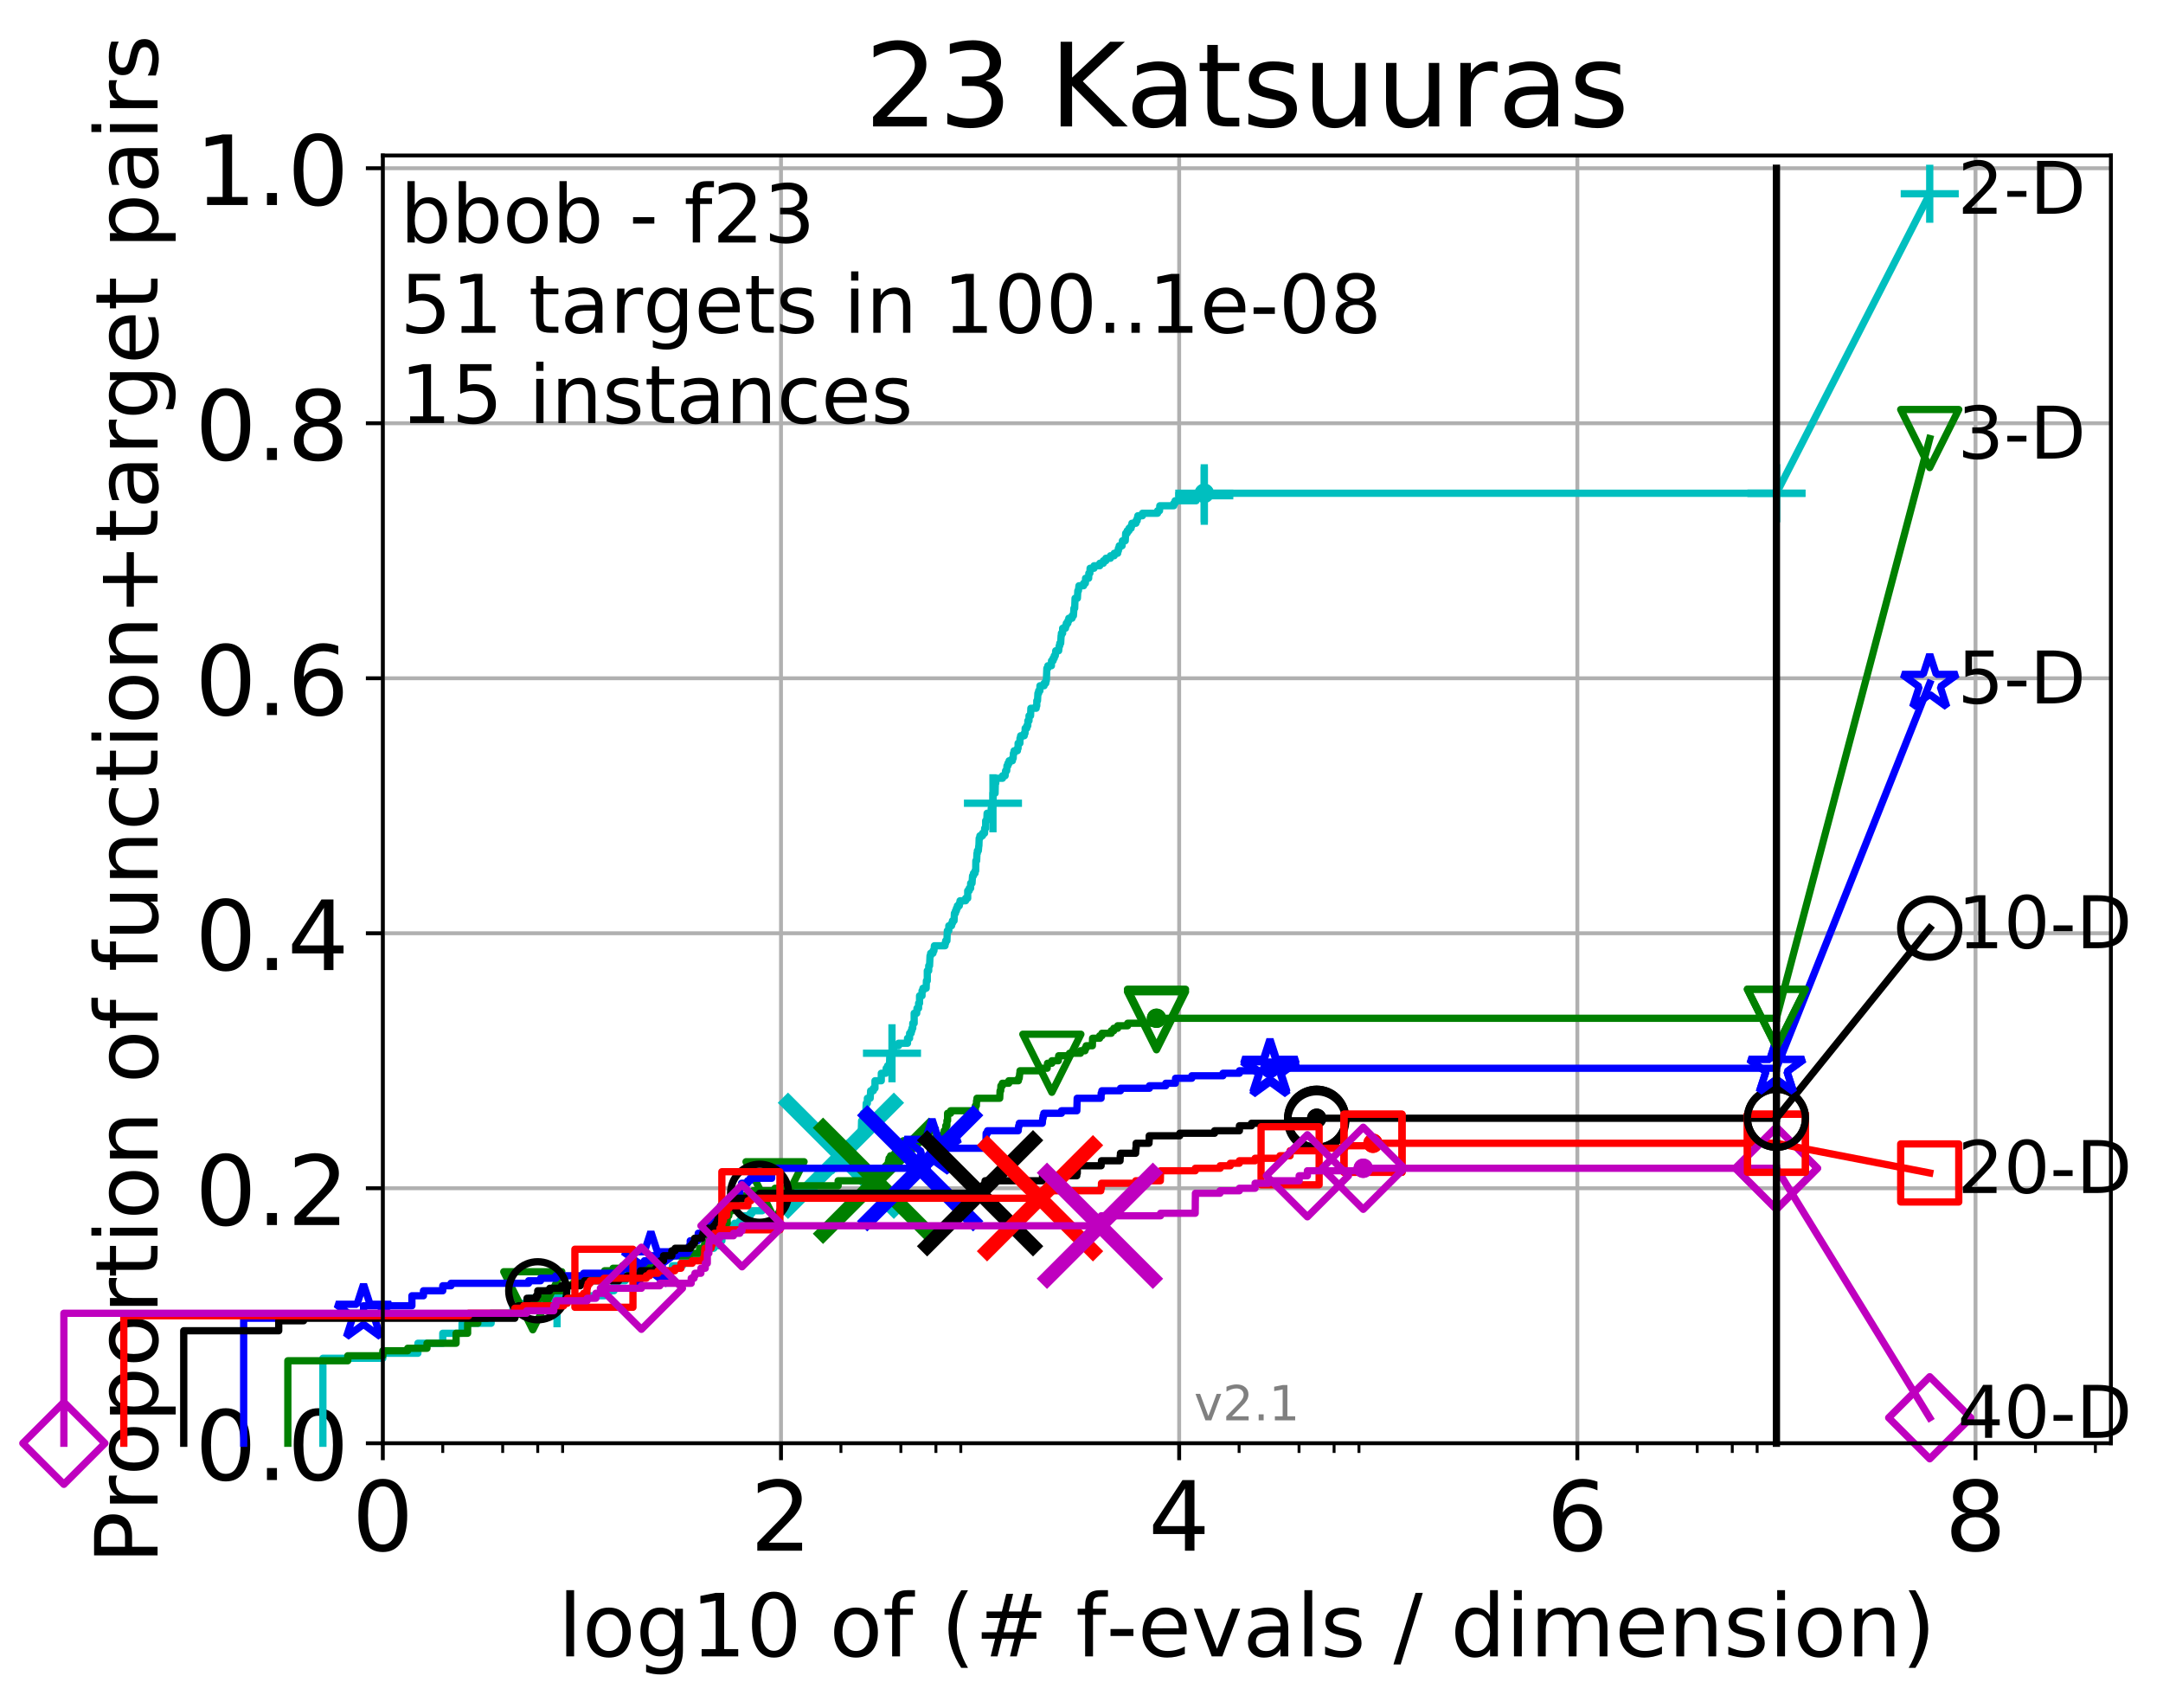<?xml version="1.0" encoding="utf-8" standalone="no"?>
<!DOCTYPE svg PUBLIC "-//W3C//DTD SVG 1.1//EN"
  "http://www.w3.org/Graphics/SVG/1.1/DTD/svg11.dtd">
<!-- Created with matplotlib (http://matplotlib.org/) -->
<svg height="353pt" version="1.1" viewBox="0 0 447 353" width="447pt" xmlns="http://www.w3.org/2000/svg" xmlns:xlink="http://www.w3.org/1999/xlink">
 <defs>
  <style type="text/css">
*{stroke-linecap:butt;stroke-linejoin:round;}
  </style>
 </defs>
 <g id="figure_1">
  <g id="patch_1">
   <path d="M 0 353.222 
L 447.803 353.222 
L 447.803 0 
L 0 0 
z
" style="fill:#ffffff;"/>
  </g>
  <g id="axes_1">
   <g id="patch_2">
    <path d="M 79.113 298.245 
L 436.233 298.245 
L 436.233 32.133 
L 79.113 32.133 
z
" style="fill:#ffffff;"/>
   </g>
   <g id="matplotlib.axis_1">
    <g id="xtick_1">
     <g id="line2d_1">
      <path clip-path="url(#p737b1b2b3b)" d="M 79.113 298.245 
L 79.113 32.133 
" style="fill:none;stroke:#b0b0b0;stroke-linecap:square;stroke-width:0.8;"/>
     </g>
     <g id="line2d_2">
      <defs>
       <path d="M 0 0 
L 0 3.5 
" id="m8ab410b556" style="stroke:#000000;stroke-width:0.8;"/>
      </defs>
      <g>
       <use style="stroke:#000000;stroke-width:0.8;" x="79.113" xlink:href="#m8ab410b556" y="298.245"/>
      </g>
     </g>
     <g id="text_1">
      <!-- 0 -->
      <defs>
       <path d="M 31.781 66.406 
Q 24.172 66.406 20.328 58.906 
Q 16.5 51.422 16.5 36.375 
Q 16.5 21.391 20.328 13.891 
Q 24.172 6.391 31.781 6.391 
Q 39.453 6.391 43.281 13.891 
Q 47.125 21.391 47.125 36.375 
Q 47.125 51.422 43.281 58.906 
Q 39.453 66.406 31.781 66.406 
M 31.781 74.219 
Q 44.047 74.219 50.516 64.516 
Q 56.984 54.828 56.984 36.375 
Q 56.984 17.969 50.516 8.266 
Q 44.047 -1.422 31.781 -1.422 
Q 19.531 -1.422 13.062 8.266 
Q 6.594 17.969 6.594 36.375 
Q 6.594 54.828 13.062 64.516 
Q 19.531 74.219 31.781 74.219 
" id="DejaVuSans-30"/>
      </defs>
      <g transform="translate(72.751 320.442)scale(0.2 -0.2)">
       <use xlink:href="#DejaVuSans-30"/>
      </g>
     </g>
    </g>
    <g id="xtick_2">
     <g id="line2d_3">
      <path clip-path="url(#p737b1b2b3b)" d="M 161.399 298.245 
L 161.399 32.133 
" style="fill:none;stroke:#b0b0b0;stroke-linecap:square;stroke-width:0.8;"/>
     </g>
     <g id="line2d_4">
      <g>
       <use style="stroke:#000000;stroke-width:0.8;" x="161.399" xlink:href="#m8ab410b556" y="298.245"/>
      </g>
     </g>
     <g id="text_2">
      <!-- 2 -->
      <defs>
       <path d="M 19.188 8.297 
L 53.609 8.297 
L 53.609 0 
L 7.328 0 
L 7.328 8.297 
Q 12.938 14.109 22.625 23.891 
Q 32.328 33.688 34.812 36.531 
Q 39.547 41.844 41.422 45.531 
Q 43.312 49.219 43.312 52.781 
Q 43.312 58.594 39.234 62.25 
Q 35.156 65.922 28.609 65.922 
Q 23.969 65.922 18.812 64.312 
Q 13.672 62.703 7.812 59.422 
L 7.812 69.391 
Q 13.766 71.781 18.938 73 
Q 24.125 74.219 28.422 74.219 
Q 39.75 74.219 46.484 68.547 
Q 53.219 62.891 53.219 53.422 
Q 53.219 48.922 51.531 44.891 
Q 49.859 40.875 45.406 35.406 
Q 44.188 33.984 37.641 27.219 
Q 31.109 20.453 19.188 8.297 
" id="DejaVuSans-32"/>
      </defs>
      <g transform="translate(155.037 320.442)scale(0.2 -0.2)">
       <use xlink:href="#DejaVuSans-32"/>
      </g>
     </g>
    </g>
    <g id="xtick_3">
     <g id="line2d_5">
      <path clip-path="url(#p737b1b2b3b)" d="M 243.685 298.245 
L 243.685 32.133 
" style="fill:none;stroke:#b0b0b0;stroke-linecap:square;stroke-width:0.8;"/>
     </g>
     <g id="line2d_6">
      <g>
       <use style="stroke:#000000;stroke-width:0.8;" x="243.685" xlink:href="#m8ab410b556" y="298.245"/>
      </g>
     </g>
     <g id="text_3">
      <!-- 4 -->
      <defs>
       <path d="M 37.797 64.312 
L 12.891 25.391 
L 37.797 25.391 
z
M 35.203 72.906 
L 47.609 72.906 
L 47.609 25.391 
L 58.016 25.391 
L 58.016 17.188 
L 47.609 17.188 
L 47.609 0 
L 37.797 0 
L 37.797 17.188 
L 4.891 17.188 
L 4.891 26.703 
z
" id="DejaVuSans-34"/>
      </defs>
      <g transform="translate(237.322 320.442)scale(0.2 -0.2)">
       <use xlink:href="#DejaVuSans-34"/>
      </g>
     </g>
    </g>
    <g id="xtick_4">
     <g id="line2d_7">
      <path clip-path="url(#p737b1b2b3b)" d="M 325.97 298.245 
L 325.97 32.133 
" style="fill:none;stroke:#b0b0b0;stroke-linecap:square;stroke-width:0.8;"/>
     </g>
     <g id="line2d_8">
      <g>
       <use style="stroke:#000000;stroke-width:0.8;" x="325.97" xlink:href="#m8ab410b556" y="298.245"/>
      </g>
     </g>
     <g id="text_4">
      <!-- 6 -->
      <defs>
       <path d="M 33.016 40.375 
Q 26.375 40.375 22.484 35.828 
Q 18.609 31.297 18.609 23.391 
Q 18.609 15.531 22.484 10.953 
Q 26.375 6.391 33.016 6.391 
Q 39.656 6.391 43.531 10.953 
Q 47.406 15.531 47.406 23.391 
Q 47.406 31.297 43.531 35.828 
Q 39.656 40.375 33.016 40.375 
M 52.594 71.297 
L 52.594 62.312 
Q 48.875 64.062 45.094 64.984 
Q 41.312 65.922 37.594 65.922 
Q 27.828 65.922 22.672 59.328 
Q 17.531 52.734 16.797 39.406 
Q 19.672 43.656 24.016 45.922 
Q 28.375 48.188 33.594 48.188 
Q 44.578 48.188 50.953 41.516 
Q 57.328 34.859 57.328 23.391 
Q 57.328 12.156 50.688 5.359 
Q 44.047 -1.422 33.016 -1.422 
Q 20.359 -1.422 13.672 8.266 
Q 6.984 17.969 6.984 36.375 
Q 6.984 53.656 15.188 63.938 
Q 23.391 74.219 37.203 74.219 
Q 40.922 74.219 44.703 73.484 
Q 48.484 72.75 52.594 71.297 
" id="DejaVuSans-36"/>
      </defs>
      <g transform="translate(319.608 320.442)scale(0.2 -0.2)">
       <use xlink:href="#DejaVuSans-36"/>
      </g>
     </g>
    </g>
    <g id="xtick_5">
     <g id="line2d_9">
      <path clip-path="url(#p737b1b2b3b)" d="M 408.256 298.245 
L 408.256 32.133 
" style="fill:none;stroke:#b0b0b0;stroke-linecap:square;stroke-width:0.8;"/>
     </g>
     <g id="line2d_10">
      <g>
       <use style="stroke:#000000;stroke-width:0.8;" x="408.256" xlink:href="#m8ab410b556" y="298.245"/>
      </g>
     </g>
     <g id="text_5">
      <!-- 8 -->
      <defs>
       <path d="M 31.781 34.625 
Q 24.75 34.625 20.719 30.859 
Q 16.703 27.094 16.703 20.516 
Q 16.703 13.922 20.719 10.156 
Q 24.75 6.391 31.781 6.391 
Q 38.812 6.391 42.859 10.172 
Q 46.922 13.969 46.922 20.516 
Q 46.922 27.094 42.891 30.859 
Q 38.875 34.625 31.781 34.625 
M 21.922 38.812 
Q 15.578 40.375 12.031 44.719 
Q 8.5 49.078 8.5 55.328 
Q 8.5 64.062 14.719 69.141 
Q 20.953 74.219 31.781 74.219 
Q 42.672 74.219 48.875 69.141 
Q 55.078 64.062 55.078 55.328 
Q 55.078 49.078 51.531 44.719 
Q 48 40.375 41.703 38.812 
Q 48.828 37.156 52.797 32.312 
Q 56.781 27.484 56.781 20.516 
Q 56.781 9.906 50.312 4.234 
Q 43.844 -1.422 31.781 -1.422 
Q 19.734 -1.422 13.25 4.234 
Q 6.781 9.906 6.781 20.516 
Q 6.781 27.484 10.781 32.312 
Q 14.797 37.156 21.922 38.812 
M 18.312 54.391 
Q 18.312 48.734 21.844 45.562 
Q 25.391 42.391 31.781 42.391 
Q 38.141 42.391 41.719 45.562 
Q 45.312 48.734 45.312 54.391 
Q 45.312 60.062 41.719 63.234 
Q 38.141 66.406 31.781 66.406 
Q 25.391 66.406 21.844 63.234 
Q 18.312 60.062 18.312 54.391 
" id="DejaVuSans-38"/>
      </defs>
      <g transform="translate(401.894 320.442)scale(0.2 -0.2)">
       <use xlink:href="#DejaVuSans-38"/>
      </g>
     </g>
    </g>
    <g id="xtick_6">
     <g id="line2d_11">
      <defs>
       <path d="M 0 0 
L 0 2 
" id="mc004517217" style="stroke:#000000;stroke-width:0.6;"/>
      </defs>
      <g>
       <use style="stroke:#000000;stroke-width:0.6;" x="91.499" xlink:href="#mc004517217" y="298.245"/>
      </g>
     </g>
    </g>
    <g id="xtick_7">
     <g id="line2d_12">
      <g>
       <use style="stroke:#000000;stroke-width:0.6;" x="103.884" xlink:href="#mc004517217" y="298.245"/>
      </g>
     </g>
    </g>
    <g id="xtick_8">
     <g id="line2d_13">
      <g>
       <use style="stroke:#000000;stroke-width:0.6;" x="111.129" xlink:href="#mc004517217" y="298.245"/>
      </g>
     </g>
    </g>
    <g id="xtick_9">
     <g id="line2d_14">
      <g>
       <use style="stroke:#000000;stroke-width:0.6;" x="116.269" xlink:href="#mc004517217" y="298.245"/>
      </g>
     </g>
    </g>
    <g id="xtick_10">
     <g id="line2d_15">
      <g>
       <use style="stroke:#000000;stroke-width:0.6;" x="173.784" xlink:href="#mc004517217" y="298.245"/>
      </g>
     </g>
    </g>
    <g id="xtick_11">
     <g id="line2d_16">
      <g>
       <use style="stroke:#000000;stroke-width:0.6;" x="186.17" xlink:href="#mc004517217" y="298.245"/>
      </g>
     </g>
    </g>
    <g id="xtick_12">
     <g id="line2d_17">
      <g>
       <use style="stroke:#000000;stroke-width:0.6;" x="193.414" xlink:href="#mc004517217" y="298.245"/>
      </g>
     </g>
    </g>
    <g id="xtick_13">
     <g id="line2d_18">
      <g>
       <use style="stroke:#000000;stroke-width:0.6;" x="198.555" xlink:href="#mc004517217" y="298.245"/>
      </g>
     </g>
    </g>
    <g id="xtick_14">
     <g id="line2d_19">
      <g>
       <use style="stroke:#000000;stroke-width:0.6;" x="256.07" xlink:href="#mc004517217" y="298.245"/>
      </g>
     </g>
    </g>
    <g id="xtick_15">
     <g id="line2d_20">
      <g>
       <use style="stroke:#000000;stroke-width:0.6;" x="268.455" xlink:href="#mc004517217" y="298.245"/>
      </g>
     </g>
    </g>
    <g id="xtick_16">
     <g id="line2d_21">
      <g>
       <use style="stroke:#000000;stroke-width:0.6;" x="275.7" xlink:href="#mc004517217" y="298.245"/>
      </g>
     </g>
    </g>
    <g id="xtick_17">
     <g id="line2d_22">
      <g>
       <use style="stroke:#000000;stroke-width:0.6;" x="280.84" xlink:href="#mc004517217" y="298.245"/>
      </g>
     </g>
    </g>
    <g id="xtick_18">
     <g id="line2d_23">
      <g>
       <use style="stroke:#000000;stroke-width:0.6;" x="338.356" xlink:href="#mc004517217" y="298.245"/>
      </g>
     </g>
    </g>
    <g id="xtick_19">
     <g id="line2d_24">
      <g>
       <use style="stroke:#000000;stroke-width:0.6;" x="350.741" xlink:href="#mc004517217" y="298.245"/>
      </g>
     </g>
    </g>
    <g id="xtick_20">
     <g id="line2d_25">
      <g>
       <use style="stroke:#000000;stroke-width:0.6;" x="357.986" xlink:href="#mc004517217" y="298.245"/>
      </g>
     </g>
    </g>
    <g id="xtick_21">
     <g id="line2d_26">
      <g>
       <use style="stroke:#000000;stroke-width:0.6;" x="363.126" xlink:href="#mc004517217" y="298.245"/>
      </g>
     </g>
    </g>
    <g id="xtick_22">
     <g id="line2d_27">
      <g>
       <use style="stroke:#000000;stroke-width:0.6;" x="420.641" xlink:href="#mc004517217" y="298.245"/>
      </g>
     </g>
    </g>
    <g id="xtick_23">
     <g id="line2d_28">
      <g>
       <use style="stroke:#000000;stroke-width:0.6;" x="433.027" xlink:href="#mc004517217" y="298.245"/>
      </g>
     </g>
    </g>
    <g id="text_6">
     <!-- log10 of (# f-evals / dimension) -->
     <defs>
      <path d="M 9.422 75.984 
L 18.406 75.984 
L 18.406 0 
L 9.422 0 
z
" id="DejaVuSans-6c"/>
      <path d="M 30.609 48.391 
Q 23.391 48.391 19.188 42.75 
Q 14.984 37.109 14.984 27.297 
Q 14.984 17.484 19.156 11.844 
Q 23.344 6.203 30.609 6.203 
Q 37.797 6.203 41.984 11.859 
Q 46.188 17.531 46.188 27.297 
Q 46.188 37.016 41.984 42.703 
Q 37.797 48.391 30.609 48.391 
M 30.609 56 
Q 42.328 56 49.016 48.375 
Q 55.719 40.766 55.719 27.297 
Q 55.719 13.875 49.016 6.219 
Q 42.328 -1.422 30.609 -1.422 
Q 18.844 -1.422 12.172 6.219 
Q 5.516 13.875 5.516 27.297 
Q 5.516 40.766 12.172 48.375 
Q 18.844 56 30.609 56 
" id="DejaVuSans-6f"/>
      <path d="M 45.406 27.984 
Q 45.406 37.75 41.375 43.109 
Q 37.359 48.484 30.078 48.484 
Q 22.859 48.484 18.828 43.109 
Q 14.797 37.75 14.797 27.984 
Q 14.797 18.266 18.828 12.891 
Q 22.859 7.516 30.078 7.516 
Q 37.359 7.516 41.375 12.891 
Q 45.406 18.266 45.406 27.984 
M 54.391 6.781 
Q 54.391 -7.172 48.188 -13.984 
Q 42 -20.797 29.203 -20.797 
Q 24.469 -20.797 20.266 -20.094 
Q 16.062 -19.391 12.109 -17.922 
L 12.109 -9.188 
Q 16.062 -11.328 19.922 -12.344 
Q 23.781 -13.375 27.781 -13.375 
Q 36.625 -13.375 41.016 -8.766 
Q 45.406 -4.156 45.406 5.172 
L 45.406 9.625 
Q 42.625 4.781 38.281 2.391 
Q 33.938 0 27.875 0 
Q 17.828 0 11.672 7.656 
Q 5.516 15.328 5.516 27.984 
Q 5.516 40.672 11.672 48.328 
Q 17.828 56 27.875 56 
Q 33.938 56 38.281 53.609 
Q 42.625 51.219 45.406 46.391 
L 45.406 54.688 
L 54.391 54.688 
z
" id="DejaVuSans-67"/>
      <path d="M 12.406 8.297 
L 28.516 8.297 
L 28.516 63.922 
L 10.984 60.406 
L 10.984 69.391 
L 28.422 72.906 
L 38.281 72.906 
L 38.281 8.297 
L 54.391 8.297 
L 54.391 0 
L 12.406 0 
z
" id="DejaVuSans-31"/>
      <path id="DejaVuSans-20"/>
      <path d="M 37.109 75.984 
L 37.109 68.5 
L 28.516 68.5 
Q 23.688 68.5 21.797 66.547 
Q 19.922 64.594 19.922 59.516 
L 19.922 54.688 
L 34.719 54.688 
L 34.719 47.703 
L 19.922 47.703 
L 19.922 0 
L 10.891 0 
L 10.891 47.703 
L 2.297 47.703 
L 2.297 54.688 
L 10.891 54.688 
L 10.891 58.5 
Q 10.891 67.625 15.141 71.797 
Q 19.391 75.984 28.609 75.984 
z
" id="DejaVuSans-66"/>
      <path d="M 31 75.875 
Q 24.469 64.656 21.281 53.656 
Q 18.109 42.672 18.109 31.391 
Q 18.109 20.125 21.312 9.062 
Q 24.516 -2 31 -13.188 
L 23.188 -13.188 
Q 15.875 -1.703 12.234 9.375 
Q 8.594 20.453 8.594 31.391 
Q 8.594 42.281 12.203 53.312 
Q 15.828 64.359 23.188 75.875 
z
" id="DejaVuSans-28"/>
      <path d="M 51.125 44 
L 36.922 44 
L 32.812 27.688 
L 47.125 27.688 
z
M 43.797 71.781 
L 38.719 51.516 
L 52.984 51.516 
L 58.109 71.781 
L 65.922 71.781 
L 60.891 51.516 
L 76.125 51.516 
L 76.125 44 
L 58.984 44 
L 54.984 27.688 
L 70.516 27.688 
L 70.516 20.219 
L 53.078 20.219 
L 48 0 
L 40.188 0 
L 45.219 20.219 
L 30.906 20.219 
L 25.875 0 
L 18.016 0 
L 23.094 20.219 
L 7.719 20.219 
L 7.719 27.688 
L 24.906 27.688 
L 29 44 
L 13.281 44 
L 13.281 51.516 
L 30.906 51.516 
L 35.891 71.781 
z
" id="DejaVuSans-23"/>
      <path d="M 4.891 31.391 
L 31.203 31.391 
L 31.203 23.391 
L 4.891 23.391 
z
" id="DejaVuSans-2d"/>
      <path d="M 56.203 29.594 
L 56.203 25.203 
L 14.891 25.203 
Q 15.484 15.922 20.484 11.062 
Q 25.484 6.203 34.422 6.203 
Q 39.594 6.203 44.453 7.469 
Q 49.312 8.734 54.109 11.281 
L 54.109 2.781 
Q 49.266 0.734 44.188 -0.344 
Q 39.109 -1.422 33.891 -1.422 
Q 20.797 -1.422 13.156 6.188 
Q 5.516 13.812 5.516 26.812 
Q 5.516 40.234 12.766 48.109 
Q 20.016 56 32.328 56 
Q 43.359 56 49.781 48.891 
Q 56.203 41.797 56.203 29.594 
M 47.219 32.234 
Q 47.125 39.594 43.094 43.984 
Q 39.062 48.391 32.422 48.391 
Q 24.906 48.391 20.391 44.141 
Q 15.875 39.891 15.188 32.172 
z
" id="DejaVuSans-65"/>
      <path d="M 2.984 54.688 
L 12.5 54.688 
L 29.594 8.797 
L 46.688 54.688 
L 56.203 54.688 
L 35.688 0 
L 23.484 0 
z
" id="DejaVuSans-76"/>
      <path d="M 34.281 27.484 
Q 23.391 27.484 19.188 25 
Q 14.984 22.516 14.984 16.5 
Q 14.984 11.719 18.141 8.906 
Q 21.297 6.109 26.703 6.109 
Q 34.188 6.109 38.703 11.406 
Q 43.219 16.703 43.219 25.484 
L 43.219 27.484 
z
M 52.203 31.203 
L 52.203 0 
L 43.219 0 
L 43.219 8.297 
Q 40.141 3.328 35.547 0.953 
Q 30.953 -1.422 24.312 -1.422 
Q 15.922 -1.422 10.953 3.297 
Q 6 8.016 6 15.922 
Q 6 25.141 12.172 29.828 
Q 18.359 34.516 30.609 34.516 
L 43.219 34.516 
L 43.219 35.406 
Q 43.219 41.609 39.141 45 
Q 35.062 48.391 27.688 48.391 
Q 23 48.391 18.547 47.266 
Q 14.109 46.141 10.016 43.891 
L 10.016 52.203 
Q 14.938 54.109 19.578 55.047 
Q 24.219 56 28.609 56 
Q 40.484 56 46.344 49.844 
Q 52.203 43.703 52.203 31.203 
" id="DejaVuSans-61"/>
      <path d="M 44.281 53.078 
L 44.281 44.578 
Q 40.484 46.531 36.375 47.5 
Q 32.281 48.484 27.875 48.484 
Q 21.188 48.484 17.844 46.438 
Q 14.5 44.391 14.5 40.281 
Q 14.5 37.156 16.891 35.375 
Q 19.281 33.594 26.516 31.984 
L 29.594 31.297 
Q 39.156 29.25 43.188 25.516 
Q 47.219 21.781 47.219 15.094 
Q 47.219 7.469 41.188 3.016 
Q 35.156 -1.422 24.609 -1.422 
Q 20.219 -1.422 15.453 -0.562 
Q 10.688 0.297 5.422 2 
L 5.422 11.281 
Q 10.406 8.688 15.234 7.391 
Q 20.062 6.109 24.812 6.109 
Q 31.156 6.109 34.562 8.281 
Q 37.984 10.453 37.984 14.406 
Q 37.984 18.062 35.516 20.016 
Q 33.062 21.969 24.703 23.781 
L 21.578 24.516 
Q 13.234 26.266 9.516 29.906 
Q 5.812 33.547 5.812 39.891 
Q 5.812 47.609 11.281 51.797 
Q 16.75 56 26.812 56 
Q 31.781 56 36.172 55.266 
Q 40.578 54.547 44.281 53.078 
" id="DejaVuSans-73"/>
      <path d="M 25.391 72.906 
L 33.688 72.906 
L 8.297 -9.281 
L 0 -9.281 
z
" id="DejaVuSans-2f"/>
      <path d="M 45.406 46.391 
L 45.406 75.984 
L 54.391 75.984 
L 54.391 0 
L 45.406 0 
L 45.406 8.203 
Q 42.578 3.328 38.25 0.953 
Q 33.938 -1.422 27.875 -1.422 
Q 17.969 -1.422 11.734 6.484 
Q 5.516 14.406 5.516 27.297 
Q 5.516 40.188 11.734 48.094 
Q 17.969 56 27.875 56 
Q 33.938 56 38.25 53.625 
Q 42.578 51.266 45.406 46.391 
M 14.797 27.297 
Q 14.797 17.391 18.875 11.75 
Q 22.953 6.109 30.078 6.109 
Q 37.203 6.109 41.297 11.75 
Q 45.406 17.391 45.406 27.297 
Q 45.406 37.203 41.297 42.844 
Q 37.203 48.484 30.078 48.484 
Q 22.953 48.484 18.875 42.844 
Q 14.797 37.203 14.797 27.297 
" id="DejaVuSans-64"/>
      <path d="M 9.422 54.688 
L 18.406 54.688 
L 18.406 0 
L 9.422 0 
z
M 9.422 75.984 
L 18.406 75.984 
L 18.406 64.594 
L 9.422 64.594 
z
" id="DejaVuSans-69"/>
      <path d="M 52 44.188 
Q 55.375 50.25 60.062 53.125 
Q 64.75 56 71.094 56 
Q 79.641 56 84.281 50.016 
Q 88.922 44.047 88.922 33.016 
L 88.922 0 
L 79.891 0 
L 79.891 32.719 
Q 79.891 40.578 77.094 44.375 
Q 74.312 48.188 68.609 48.188 
Q 61.625 48.188 57.562 43.547 
Q 53.516 38.922 53.516 30.906 
L 53.516 0 
L 44.484 0 
L 44.484 32.719 
Q 44.484 40.625 41.703 44.406 
Q 38.922 48.188 33.109 48.188 
Q 26.219 48.188 22.156 43.531 
Q 18.109 38.875 18.109 30.906 
L 18.109 0 
L 9.078 0 
L 9.078 54.688 
L 18.109 54.688 
L 18.109 46.188 
Q 21.188 51.219 25.484 53.609 
Q 29.781 56 35.688 56 
Q 41.656 56 45.828 52.969 
Q 50 49.953 52 44.188 
" id="DejaVuSans-6d"/>
      <path d="M 54.891 33.016 
L 54.891 0 
L 45.906 0 
L 45.906 32.719 
Q 45.906 40.484 42.875 44.328 
Q 39.844 48.188 33.797 48.188 
Q 26.516 48.188 22.312 43.547 
Q 18.109 38.922 18.109 30.906 
L 18.109 0 
L 9.078 0 
L 9.078 54.688 
L 18.109 54.688 
L 18.109 46.188 
Q 21.344 51.125 25.703 53.562 
Q 30.078 56 35.797 56 
Q 45.219 56 50.047 50.172 
Q 54.891 44.344 54.891 33.016 
" id="DejaVuSans-6e"/>
      <path d="M 8.016 75.875 
L 15.828 75.875 
Q 23.141 64.359 26.781 53.312 
Q 30.422 42.281 30.422 31.391 
Q 30.422 20.453 26.781 9.375 
Q 23.141 -1.703 15.828 -13.188 
L 8.016 -13.188 
Q 14.5 -2 17.703 9.062 
Q 20.906 20.125 20.906 31.391 
Q 20.906 42.672 17.703 53.656 
Q 14.5 64.656 8.016 75.875 
" id="DejaVuSans-29"/>
     </defs>
     <g transform="translate(115.328 342.279)scale(0.18 -0.18)">
      <use xlink:href="#DejaVuSans-6c"/>
      <use x="27.783" xlink:href="#DejaVuSans-6f"/>
      <use x="88.965" xlink:href="#DejaVuSans-67"/>
      <use x="152.441" xlink:href="#DejaVuSans-31"/>
      <use x="216.064" xlink:href="#DejaVuSans-30"/>
      <use x="279.688" xlink:href="#DejaVuSans-20"/>
      <use x="311.475" xlink:href="#DejaVuSans-6f"/>
      <use x="372.656" xlink:href="#DejaVuSans-66"/>
      <use x="407.861" xlink:href="#DejaVuSans-20"/>
      <use x="439.648" xlink:href="#DejaVuSans-28"/>
      <use x="478.662" xlink:href="#DejaVuSans-23"/>
      <use x="562.451" xlink:href="#DejaVuSans-20"/>
      <use x="594.238" xlink:href="#DejaVuSans-66"/>
      <use x="629.365" xlink:href="#DejaVuSans-2d"/>
      <use x="665.449" xlink:href="#DejaVuSans-65"/>
      <use x="726.973" xlink:href="#DejaVuSans-76"/>
      <use x="786.152" xlink:href="#DejaVuSans-61"/>
      <use x="847.432" xlink:href="#DejaVuSans-6c"/>
      <use x="875.215" xlink:href="#DejaVuSans-73"/>
      <use x="927.314" xlink:href="#DejaVuSans-20"/>
      <use x="959.102" xlink:href="#DejaVuSans-2f"/>
      <use x="992.793" xlink:href="#DejaVuSans-20"/>
      <use x="1024.58" xlink:href="#DejaVuSans-64"/>
      <use x="1088.057" xlink:href="#DejaVuSans-69"/>
      <use x="1115.84" xlink:href="#DejaVuSans-6d"/>
      <use x="1213.252" xlink:href="#DejaVuSans-65"/>
      <use x="1274.775" xlink:href="#DejaVuSans-6e"/>
      <use x="1338.154" xlink:href="#DejaVuSans-73"/>
      <use x="1390.254" xlink:href="#DejaVuSans-69"/>
      <use x="1418.037" xlink:href="#DejaVuSans-6f"/>
      <use x="1479.219" xlink:href="#DejaVuSans-6e"/>
      <use x="1542.598" xlink:href="#DejaVuSans-29"/>
     </g>
    </g>
   </g>
   <g id="matplotlib.axis_2">
    <g id="ytick_1">
     <g id="line2d_29">
      <path clip-path="url(#p737b1b2b3b)" d="M 79.113 298.245 
L 436.233 298.245 
" style="fill:none;stroke:#b0b0b0;stroke-linecap:square;stroke-width:0.8;"/>
     </g>
     <g id="line2d_30">
      <defs>
       <path d="M 0 0 
L -3.5 0 
" id="m525096d0af" style="stroke:#000000;stroke-width:0.8;"/>
      </defs>
      <g>
       <use style="stroke:#000000;stroke-width:0.8;" x="79.113" xlink:href="#m525096d0af" y="298.245"/>
      </g>
     </g>
     <g id="text_7">
      <!-- 0.0 -->
      <defs>
       <path d="M 10.688 12.406 
L 21 12.406 
L 21 0 
L 10.688 0 
z
" id="DejaVuSans-2e"/>
      </defs>
      <g transform="translate(40.307 305.844)scale(0.2 -0.2)">
       <use xlink:href="#DejaVuSans-30"/>
       <use x="63.623" xlink:href="#DejaVuSans-2e"/>
       <use x="95.41" xlink:href="#DejaVuSans-30"/>
      </g>
     </g>
    </g>
    <g id="ytick_2">
     <g id="line2d_31">
      <path clip-path="url(#p737b1b2b3b)" d="M 79.113 245.55 
L 436.233 245.55 
" style="fill:none;stroke:#b0b0b0;stroke-linecap:square;stroke-width:0.8;"/>
     </g>
     <g id="line2d_32">
      <g>
       <use style="stroke:#000000;stroke-width:0.8;" x="79.113" xlink:href="#m525096d0af" y="245.55"/>
      </g>
     </g>
     <g id="text_8">
      <!-- 0.2 -->
      <g transform="translate(40.307 253.148)scale(0.2 -0.2)">
       <use xlink:href="#DejaVuSans-30"/>
       <use x="63.623" xlink:href="#DejaVuSans-2e"/>
       <use x="95.41" xlink:href="#DejaVuSans-32"/>
      </g>
     </g>
    </g>
    <g id="ytick_3">
     <g id="line2d_33">
      <path clip-path="url(#p737b1b2b3b)" d="M 79.113 192.854 
L 436.233 192.854 
" style="fill:none;stroke:#b0b0b0;stroke-linecap:square;stroke-width:0.8;"/>
     </g>
     <g id="line2d_34">
      <g>
       <use style="stroke:#000000;stroke-width:0.8;" x="79.113" xlink:href="#m525096d0af" y="192.854"/>
      </g>
     </g>
     <g id="text_9">
      <!-- 0.4 -->
      <g transform="translate(40.307 200.453)scale(0.2 -0.2)">
       <use xlink:href="#DejaVuSans-30"/>
       <use x="63.623" xlink:href="#DejaVuSans-2e"/>
       <use x="95.41" xlink:href="#DejaVuSans-34"/>
      </g>
     </g>
    </g>
    <g id="ytick_4">
     <g id="line2d_35">
      <path clip-path="url(#p737b1b2b3b)" d="M 79.113 140.159 
L 436.233 140.159 
" style="fill:none;stroke:#b0b0b0;stroke-linecap:square;stroke-width:0.8;"/>
     </g>
     <g id="line2d_36">
      <g>
       <use style="stroke:#000000;stroke-width:0.8;" x="79.113" xlink:href="#m525096d0af" y="140.159"/>
      </g>
     </g>
     <g id="text_10">
      <!-- 0.6 -->
      <g transform="translate(40.307 147.757)scale(0.2 -0.2)">
       <use xlink:href="#DejaVuSans-30"/>
       <use x="63.623" xlink:href="#DejaVuSans-2e"/>
       <use x="95.41" xlink:href="#DejaVuSans-36"/>
      </g>
     </g>
    </g>
    <g id="ytick_5">
     <g id="line2d_37">
      <path clip-path="url(#p737b1b2b3b)" d="M 79.113 87.464 
L 436.233 87.464 
" style="fill:none;stroke:#b0b0b0;stroke-linecap:square;stroke-width:0.8;"/>
     </g>
     <g id="line2d_38">
      <g>
       <use style="stroke:#000000;stroke-width:0.8;" x="79.113" xlink:href="#m525096d0af" y="87.464"/>
      </g>
     </g>
     <g id="text_11">
      <!-- 0.8 -->
      <g transform="translate(40.307 95.062)scale(0.2 -0.2)">
       <use xlink:href="#DejaVuSans-30"/>
       <use x="63.623" xlink:href="#DejaVuSans-2e"/>
       <use x="95.41" xlink:href="#DejaVuSans-38"/>
      </g>
     </g>
    </g>
    <g id="ytick_6">
     <g id="line2d_39">
      <path clip-path="url(#p737b1b2b3b)" d="M 79.113 34.768 
L 436.233 34.768 
" style="fill:none;stroke:#b0b0b0;stroke-linecap:square;stroke-width:0.8;"/>
     </g>
     <g id="line2d_40">
      <g>
       <use style="stroke:#000000;stroke-width:0.8;" x="79.113" xlink:href="#m525096d0af" y="34.768"/>
      </g>
     </g>
     <g id="text_12">
      <!-- 1.0 -->
      <g transform="translate(40.307 42.367)scale(0.2 -0.2)">
       <use xlink:href="#DejaVuSans-31"/>
       <use x="63.623" xlink:href="#DejaVuSans-2e"/>
       <use x="95.41" xlink:href="#DejaVuSans-30"/>
      </g>
     </g>
    </g>
    <g id="text_13">
     <!-- Proportion of function+target pairs -->
     <defs>
      <path d="M 19.672 64.797 
L 19.672 37.406 
L 32.078 37.406 
Q 38.969 37.406 42.719 40.969 
Q 46.484 44.531 46.484 51.125 
Q 46.484 57.672 42.719 61.234 
Q 38.969 64.797 32.078 64.797 
z
M 9.812 72.906 
L 32.078 72.906 
Q 44.344 72.906 50.609 67.359 
Q 56.891 61.812 56.891 51.125 
Q 56.891 40.328 50.609 34.812 
Q 44.344 29.297 32.078 29.297 
L 19.672 29.297 
L 19.672 0 
L 9.812 0 
z
" id="DejaVuSans-50"/>
      <path d="M 41.109 46.297 
Q 39.594 47.172 37.812 47.578 
Q 36.031 48 33.891 48 
Q 26.266 48 22.188 43.047 
Q 18.109 38.094 18.109 28.812 
L 18.109 0 
L 9.078 0 
L 9.078 54.688 
L 18.109 54.688 
L 18.109 46.188 
Q 20.953 51.172 25.484 53.578 
Q 30.031 56 36.531 56 
Q 37.453 56 38.578 55.875 
Q 39.703 55.766 41.062 55.516 
z
" id="DejaVuSans-72"/>
      <path d="M 18.109 8.203 
L 18.109 -20.797 
L 9.078 -20.797 
L 9.078 54.688 
L 18.109 54.688 
L 18.109 46.391 
Q 20.953 51.266 25.266 53.625 
Q 29.594 56 35.594 56 
Q 45.562 56 51.781 48.094 
Q 58.016 40.188 58.016 27.297 
Q 58.016 14.406 51.781 6.484 
Q 45.562 -1.422 35.594 -1.422 
Q 29.594 -1.422 25.266 0.953 
Q 20.953 3.328 18.109 8.203 
M 48.688 27.297 
Q 48.688 37.203 44.609 42.844 
Q 40.531 48.484 33.406 48.484 
Q 26.266 48.484 22.188 42.844 
Q 18.109 37.203 18.109 27.297 
Q 18.109 17.391 22.188 11.75 
Q 26.266 6.109 33.406 6.109 
Q 40.531 6.109 44.609 11.75 
Q 48.688 17.391 48.688 27.297 
" id="DejaVuSans-70"/>
      <path d="M 18.312 70.219 
L 18.312 54.688 
L 36.812 54.688 
L 36.812 47.703 
L 18.312 47.703 
L 18.312 18.016 
Q 18.312 11.328 20.141 9.422 
Q 21.969 7.516 27.594 7.516 
L 36.812 7.516 
L 36.812 0 
L 27.594 0 
Q 17.188 0 13.234 3.875 
Q 9.281 7.766 9.281 18.016 
L 9.281 47.703 
L 2.688 47.703 
L 2.688 54.688 
L 9.281 54.688 
L 9.281 70.219 
z
" id="DejaVuSans-74"/>
      <path d="M 8.5 21.578 
L 8.5 54.688 
L 17.484 54.688 
L 17.484 21.922 
Q 17.484 14.156 20.5 10.266 
Q 23.531 6.391 29.594 6.391 
Q 36.859 6.391 41.078 11.031 
Q 45.312 15.672 45.312 23.688 
L 45.312 54.688 
L 54.297 54.688 
L 54.297 0 
L 45.312 0 
L 45.312 8.406 
Q 42.047 3.422 37.719 1 
Q 33.406 -1.422 27.688 -1.422 
Q 18.266 -1.422 13.375 4.438 
Q 8.5 10.297 8.5 21.578 
M 31.109 56 
z
" id="DejaVuSans-75"/>
      <path d="M 48.781 52.594 
L 48.781 44.188 
Q 44.969 46.297 41.141 47.344 
Q 37.312 48.391 33.406 48.391 
Q 24.656 48.391 19.812 42.844 
Q 14.984 37.312 14.984 27.297 
Q 14.984 17.281 19.812 11.734 
Q 24.656 6.203 33.406 6.203 
Q 37.312 6.203 41.141 7.25 
Q 44.969 8.297 48.781 10.406 
L 48.781 2.094 
Q 45.016 0.344 40.984 -0.531 
Q 36.969 -1.422 32.422 -1.422 
Q 20.062 -1.422 12.781 6.344 
Q 5.516 14.109 5.516 27.297 
Q 5.516 40.672 12.859 48.328 
Q 20.219 56 33.016 56 
Q 37.156 56 41.109 55.141 
Q 45.062 54.297 48.781 52.594 
" id="DejaVuSans-63"/>
      <path d="M 46 62.703 
L 46 35.5 
L 73.188 35.5 
L 73.188 27.203 
L 46 27.203 
L 46 0 
L 37.797 0 
L 37.797 27.203 
L 10.594 27.203 
L 10.594 35.5 
L 37.797 35.5 
L 37.797 62.703 
z
" id="DejaVuSans-2b"/>
     </defs>
     <g transform="translate(32.564 323.179)rotate(-90)scale(0.18 -0.18)">
      <use xlink:href="#DejaVuSans-50"/>
      <use x="60.287" xlink:href="#DejaVuSans-72"/>
      <use x="101.369" xlink:href="#DejaVuSans-6f"/>
      <use x="162.551" xlink:href="#DejaVuSans-70"/>
      <use x="226.027" xlink:href="#DejaVuSans-6f"/>
      <use x="287.209" xlink:href="#DejaVuSans-72"/>
      <use x="328.322" xlink:href="#DejaVuSans-74"/>
      <use x="367.531" xlink:href="#DejaVuSans-69"/>
      <use x="395.314" xlink:href="#DejaVuSans-6f"/>
      <use x="456.496" xlink:href="#DejaVuSans-6e"/>
      <use x="519.875" xlink:href="#DejaVuSans-20"/>
      <use x="551.662" xlink:href="#DejaVuSans-6f"/>
      <use x="612.844" xlink:href="#DejaVuSans-66"/>
      <use x="648.049" xlink:href="#DejaVuSans-20"/>
      <use x="679.836" xlink:href="#DejaVuSans-66"/>
      <use x="715.041" xlink:href="#DejaVuSans-75"/>
      <use x="778.42" xlink:href="#DejaVuSans-6e"/>
      <use x="841.799" xlink:href="#DejaVuSans-63"/>
      <use x="896.779" xlink:href="#DejaVuSans-74"/>
      <use x="935.988" xlink:href="#DejaVuSans-69"/>
      <use x="963.771" xlink:href="#DejaVuSans-6f"/>
      <use x="1024.953" xlink:href="#DejaVuSans-6e"/>
      <use x="1088.332" xlink:href="#DejaVuSans-2b"/>
      <use x="1172.121" xlink:href="#DejaVuSans-74"/>
      <use x="1211.33" xlink:href="#DejaVuSans-61"/>
      <use x="1272.609" xlink:href="#DejaVuSans-72"/>
      <use x="1313.707" xlink:href="#DejaVuSans-67"/>
      <use x="1377.184" xlink:href="#DejaVuSans-65"/>
      <use x="1438.707" xlink:href="#DejaVuSans-74"/>
      <use x="1477.916" xlink:href="#DejaVuSans-20"/>
      <use x="1509.703" xlink:href="#DejaVuSans-70"/>
      <use x="1573.18" xlink:href="#DejaVuSans-61"/>
      <use x="1634.459" xlink:href="#DejaVuSans-69"/>
      <use x="1662.242" xlink:href="#DejaVuSans-72"/>
      <use x="1703.355" xlink:href="#DejaVuSans-73"/>
     </g>
    </g>
   </g>
   <g id="line2d_41">
    <defs>
     <path d="M 0 1.5 
C 0.398 1.5 0.779 1.342 1.061 1.061 
C 1.342 0.779 1.5 0.398 1.5 0 
C 1.5 -0.398 1.342 -0.779 1.061 -1.061 
C 0.779 -1.342 0.398 -1.5 0 -1.5 
C -0.398 -1.5 -0.779 -1.342 -1.061 -1.061 
C -1.342 -0.779 -1.5 -0.398 -1.5 0 
C -1.5 0.398 -1.342 0.779 -1.061 1.061 
C -0.779 1.342 -0.398 1.5 0 1.5 
z
" id="mf408768e32" style="stroke:#00bfbf;"/>
    </defs>
    <g>
     <use style="fill:#00bfbf;stroke:#00bfbf;" x="248.873" xlink:href="#mf408768e32" y="101.929"/>
     <use style="fill:#00bfbf;stroke:#00bfbf;" x="248.873" xlink:href="#mf408768e32" y="101.929"/>
    </g>
   </g>
   <g id="line2d_42">
    <path d="M 66.728 298.245 
L 66.728 280.68 
L 79.113 280.68 
L 79.113 279.647 
L 86.358 279.647 
L 86.358 277.58 
L 91.499 277.58 
L 91.499 275.514 
L 95.486 275.514 
L 95.486 273.448 
L 101.498 273.448 
L 101.498 271.381 
L 105.988 271.381 
L 105.988 270.348 
L 107.871 270.348 
L 107.871 269.315 
L 109.574 269.315 
L 109.574 268.798 
L 115.116 268.798 
L 115.116 268.281 
L 121.128 268.281 
L 121.128 267.765 
L 124.944 267.765 
L 124.944 266.731 
L 126.895 266.731 
L 126.895 265.698 
L 127.501 265.698 
L 127.501 264.665 
L 129.204 264.665 
L 129.204 262.598 
L 138.97 262.598 
L 138.97 261.565 
L 141.039 261.565 
L 141.039 260.015 
L 144.802 260.015 
L 144.802 258.982 
L 146.11 258.982 
L 146.11 257.949 
L 147.524 257.949 
L 147.524 257.432 
L 148.47 257.432 
L 148.47 256.916 
L 148.834 256.916 
L 148.834 256.399 
L 149.192 256.399 
L 149.192 254.849 
L 150.055 254.849 
L 150.055 253.816 
L 150.389 253.816 
L 150.389 253.299 
L 151.819 253.299 
L 151.819 252.783 
L 152.857 252.783 
L 152.857 252.266 
L 153.564 252.266 
L 153.564 251.233 
L 155.026 251.233 
L 155.026 250.716 
L 155.405 250.716 
L 155.405 250.2 
L 157.523 250.2 
L 157.523 249.166 
L 157.744 249.166 
L 157.853 247.616 
L 159.714 247.616 
L 159.714 247.1 
L 160.762 247.1 
L 160.762 246.583 
L 163.583 246.583 
L 163.583 246.067 
L 166.893 246.067 
L 166.893 245.55 
L 167.411 245.55 
L 167.411 245.033 
L 167.79 245.033 
L 167.79 244.517 
L 168.703 244.517 
L 168.703 244 
L 168.881 244 
L 168.881 242.967 
L 169.853 242.967 
L 169.853 241.934 
L 171.902 241.934 
L 171.902 241.417 
L 172.821 241.417 
L 172.821 240.9 
L 173.148 240.9 
L 173.148 239.867 
L 173.605 239.867 
L 173.695 238.834 
L 174.006 238.834 
L 174.006 237.801 
L 175.035 237.801 
L 175.035 236.767 
L 175.201 236.767 
L 175.201 236.251 
L 176.165 236.251 
L 176.165 235.734 
L 177.483 235.734 
L 177.483 235.217 
L 177.664 235.217 
L 177.664 234.701 
L 177.807 234.701 
L 177.807 234.184 
L 177.985 234.184 
L 178.055 231.601 
L 178.369 231.601 
L 178.403 230.051 
L 178.913 230.051 
L 179.014 227.985 
L 179.246 227.985 
L 179.246 226.952 
L 179.828 226.952 
L 179.924 225.402 
L 180.485 225.402 
L 180.485 224.885 
L 180.819 224.885 
L 180.819 223.335 
L 182.126 223.335 
L 182.126 221.785 
L 183.054 221.785 
L 183.134 220.752 
L 183.423 220.752 
L 183.423 220.235 
L 183.809 220.235 
L 183.885 218.169 
L 184.162 218.169 
L 184.162 217.652 
L 184.336 217.652 
L 184.336 217.136 
L 184.509 217.136 
L 184.509 216.619 
L 184.728 216.619 
L 184.728 216.102 
L 185.694 216.102 
L 185.694 215.586 
L 187.545 215.586 
L 187.545 214.553 
L 187.974 214.553 
L 187.974 213.519 
L 188.294 213.519 
L 188.294 213.003 
L 188.452 213.003 
L 188.452 212.486 
L 188.628 212.486 
L 188.628 211.453 
L 188.918 211.453 
L 188.918 209.386 
L 189.446 209.386 
L 189.502 208.353 
L 189.832 208.353 
L 189.832 207.32 
L 190.031 207.32 
L 190.031 205.77 
L 190.546 205.77 
L 190.546 204.737 
L 190.737 204.737 
L 190.737 204.22 
L 191.399 204.22 
L 191.449 202.67 
L 191.631 202.67 
L 191.631 200.604 
L 191.925 200.604 
L 191.925 199.571 
L 192.102 199.571 
L 192.198 197.504 
L 192.325 197.504 
L 192.325 196.987 
L 192.809 196.987 
L 192.809 196.471 
L 193.008 196.471 
L 193.099 195.438 
L 195.293 195.438 
L 195.293 194.921 
L 195.426 194.921 
L 195.426 194.404 
L 195.69 194.404 
L 195.769 192.338 
L 196.079 192.338 
L 196.079 191.305 
L 196.647 191.305 
L 196.647 190.788 
L 196.833 190.788 
L 196.833 190.271 
L 197.162 190.271 
L 197.234 188.722 
L 197.449 188.722 
L 197.449 188.205 
L 197.65 188.205 
L 197.65 187.688 
L 197.849 187.688 
L 197.849 187.172 
L 198.251 187.172 
L 198.251 186.655 
L 198.398 186.655 
L 198.398 186.138 
L 199.554 186.138 
L 199.554 185.622 
L 199.982 185.622 
L 199.982 184.072 
L 200.298 184.072 
L 200.298 183.555 
L 200.59 183.555 
L 200.59 182.522 
L 200.876 182.522 
L 200.984 180.972 
L 201.178 180.972 
L 201.178 180.456 
L 201.493 180.456 
L 201.493 179.939 
L 201.635 179.939 
L 201.663 177.872 
L 201.831 177.872 
L 201.896 176.323 
L 201.979 176.323 
L 201.979 175.806 
L 202.181 175.806 
L 202.272 174.773 
L 202.299 174.773 
L 202.353 173.223 
L 202.506 173.223 
L 202.506 172.706 
L 203.044 172.706 
L 203.044 172.19 
L 203.465 172.19 
L 203.49 171.156 
L 203.692 171.156 
L 203.692 169.606 
L 203.925 169.606 
L 203.991 168.057 
L 204.82 168.057 
L 204.844 167.023 
L 205.07 167.023 
L 205.155 165.99 
L 205.202 165.99 
L 205.209 163.924 
L 205.643 163.924 
L 205.695 161.857 
L 205.785 161.857 
L 205.785 160.824 
L 207.182 160.824 
L 207.182 160.307 
L 207.718 160.307 
L 207.811 159.274 
L 208.043 159.274 
L 208.095 158.241 
L 208.297 158.241 
L 208.297 157.724 
L 208.541 157.724 
L 208.541 157.208 
L 209.218 157.208 
L 209.218 156.691 
L 209.383 156.691 
L 209.426 155.658 
L 209.571 155.658 
L 209.571 155.141 
L 210.257 155.141 
L 210.257 154.624 
L 210.396 154.624 
L 210.396 153.591 
L 210.772 153.591 
L 210.789 152.558 
L 210.918 152.558 
L 210.918 152.041 
L 211.668 152.041 
L 211.668 151.525 
L 211.833 151.525 
L 211.86 150.491 
L 212.196 150.491 
L 212.196 149.975 
L 212.398 149.975 
L 212.413 148.942 
L 212.653 148.942 
L 212.653 147.908 
L 212.975 147.908 
L 213.035 146.359 
L 214.132 146.359 
L 214.132 145.842 
L 214.258 145.842 
L 214.258 144.809 
L 214.41 144.809 
L 214.493 143.259 
L 214.648 143.259 
L 214.648 142.742 
L 214.909 142.742 
L 214.909 141.709 
L 215.769 141.709 
L 215.769 141.192 
L 216.115 141.192 
L 216.115 140.676 
L 216.236 140.676 
L 216.339 138.093 
L 216.545 138.093 
L 216.545 137.576 
L 217.284 137.576 
L 217.304 136.543 
L 217.629 136.543 
L 217.629 136.026 
L 217.866 136.026 
L 217.866 135.509 
L 218.084 135.509 
L 218.177 134.476 
L 218.785 134.476 
L 218.889 133.443 
L 219.007 133.443 
L 219.007 132.926 
L 219.198 132.926 
L 219.282 131.376 
L 219.342 131.376 
L 219.342 130.86 
L 219.601 130.86 
L 219.601 129.827 
L 220.187 129.827 
L 220.187 129.31 
L 220.362 129.31 
L 220.362 128.793 
L 220.685 128.793 
L 220.685 128.277 
L 220.872 128.277 
L 220.872 127.76 
L 221.545 127.76 
L 221.545 127.243 
L 221.829 127.243 
L 221.935 125.694 
L 222.091 125.694 
L 222.166 123.627 
L 222.654 123.627 
L 222.738 122.077 
L 222.867 122.077 
L 222.973 121.044 
L 223.935 121.044 
L 223.935 120.527 
L 224.303 120.527 
L 224.337 119.494 
L 224.982 119.494 
L 225.01 118.461 
L 225.233 118.461 
L 225.275 117.428 
L 226.092 117.428 
L 226.092 116.911 
L 227.281 116.911 
L 227.281 116.394 
L 228.015 116.394 
L 228.015 115.878 
L 228.54 115.878 
L 228.54 115.361 
L 229.482 115.361 
L 229.482 114.845 
L 230.266 114.845 
L 230.266 114.328 
L 230.979 114.328 
L 230.979 113.811 
L 231.127 113.811 
L 231.127 113.295 
L 231.296 113.295 
L 231.296 112.778 
L 231.893 112.778 
L 231.954 111.745 
L 232.543 111.745 
L 232.63 110.195 
L 232.944 110.195 
L 232.944 109.678 
L 233.318 109.678 
L 233.318 109.162 
L 233.753 109.162 
L 233.753 108.645 
L 233.919 108.645 
L 233.919 108.128 
L 234.754 108.128 
L 234.754 107.612 
L 235.004 107.612 
L 235.004 107.095 
L 235.14 107.095 
L 235.14 106.579 
L 236.097 106.579 
L 236.097 106.062 
L 239.221 106.062 
L 239.221 105.545 
L 239.628 105.545 
L 239.682 104.512 
L 242.566 104.512 
L 242.566 103.995 
L 242.843 103.995 
L 242.843 103.479 
L 247.192 103.479 
L 247.192 102.962 
L 247.518 102.962 
L 247.518 102.446 
L 248.873 102.446 
L 248.873 101.929 
L 367.113 101.929 
L 367.113 101.929 
" style="fill:none;stroke:#00bfbf;stroke-linecap:square;stroke-width:1.5;"/>
   </g>
   <g id="line2d_43">
    <defs>
     <path d="M -6 0 
L 6 0 
M 0 6 
L 0 -6 
" id="m8c7d7048a2" style="stroke:#00bfbf;stroke-width:1.5;"/>
    </defs>
    <g>
     <use style="fill:none;stroke:#00bfbf;stroke-width:1.5;" x="115.116" xlink:href="#m8c7d7048a2" y="268.281"/>
     <use style="fill:none;stroke:#00bfbf;stroke-width:1.5;" x="184.336" xlink:href="#m8c7d7048a2" y="217.652"/>
     <use style="fill:none;stroke:#00bfbf;stroke-width:1.5;" x="205.202" xlink:href="#m8c7d7048a2" y="165.99"/>
     <use style="fill:none;stroke:#00bfbf;stroke-width:1.5;" x="248.873" xlink:href="#m8c7d7048a2" y="102.446"/>
     <use style="fill:none;stroke:#00bfbf;stroke-width:1.5;" x="248.873" xlink:href="#m8c7d7048a2" y="101.929"/>
     <use style="fill:none;stroke:#00bfbf;stroke-width:1.5;" x="367.113" xlink:href="#m8c7d7048a2" y="101.929"/>
    </g>
   </g>
   <g id="line2d_44"/>
   <g id="line2d_45">
    <path clip-path="url(#p737b1b2b3b)" d="M 173.784 238.834 
" style="fill:none;stroke:#00bfbf;stroke-linecap:square;stroke-width:1.5;"/>
    <defs>
     <path d="M -12 12 
L 12 -12 
M -12 -12 
L 12 12 
" id="md24aa992ff" style="stroke:#00bfbf;stroke-width:3;"/>
    </defs>
    <g clip-path="url(#p737b1b2b3b)">
     <use style="fill:#00bfbf;stroke:#00bfbf;stroke-width:3;" x="173.784" xlink:href="#md24aa992ff" y="238.834"/>
    </g>
   </g>
   <g id="line2d_46">
    <defs>
     <path d="M 0 1.5 
C 0.398 1.5 0.779 1.342 1.061 1.061 
C 1.342 0.779 1.5 0.398 1.5 0 
C 1.5 -0.398 1.342 -0.779 1.061 -1.061 
C 0.779 -1.342 0.398 -1.5 0 -1.5 
C -0.398 -1.5 -0.779 -1.342 -1.061 -1.061 
C -1.342 -0.779 -1.5 -0.398 -1.5 0 
C -1.5 0.398 -1.342 0.779 -1.061 1.061 
C -0.779 1.342 -0.398 1.5 0 1.5 
z
" id="m8c644adb0e" style="stroke:#008000;"/>
    </defs>
    <g>
     <use style="fill:#008000;stroke:#008000;" x="239" xlink:href="#m8c644adb0e" y="210.42"/>
     <use style="fill:#008000;stroke:#008000;" x="239" xlink:href="#m8c644adb0e" y="210.42"/>
    </g>
   </g>
   <g id="line2d_47">
    <path d="M 59.483 298.245 
L 59.483 281.197 
L 71.868 281.197 
L 71.868 280.164 
L 79.113 280.164 
L 79.113 279.13 
L 84.254 279.13 
L 84.254 278.614 
L 88.241 278.614 
L 88.241 277.58 
L 94.253 277.58 
L 94.253 275.514 
L 96.639 275.514 
L 96.639 273.448 
L 98.743 273.448 
L 98.743 272.414 
L 100.626 272.414 
L 100.626 271.898 
L 106.638 271.898 
L 106.638 271.381 
L 107.871 271.381 
L 107.871 270.864 
L 109.024 270.864 
L 109.024 269.315 
L 110.107 269.315 
L 110.107 268.798 
L 111.129 268.798 
L 111.129 268.281 
L 112.095 268.281 
L 112.095 267.765 
L 113.011 267.765 
L 113.011 266.731 
L 116.269 266.731 
L 116.269 265.698 
L 118.374 265.698 
L 118.374 265.182 
L 119.65 265.182 
L 119.65 264.148 
L 124.944 264.148 
L 124.944 262.598 
L 126.689 262.598 
L 126.689 262.082 
L 128.654 262.082 
L 128.654 261.565 
L 135.396 261.565 
L 135.396 260.532 
L 135.649 260.532 
L 135.649 260.015 
L 136.146 260.015 
L 136.146 259.499 
L 142.47 259.499 
L 142.47 258.982 
L 144.574 258.982 
L 144.574 257.949 
L 145.613 257.949 
L 145.613 256.916 
L 146.457 256.916 
L 146.457 256.399 
L 146.594 256.399 
L 146.594 255.366 
L 146.865 255.366 
L 146.865 254.333 
L 147.524 254.333 
L 147.524 253.299 
L 149.484 253.299 
L 149.484 252.783 
L 150.278 252.783 
L 150.278 251.233 
L 150.608 251.233 
L 150.717 250.2 
L 151.355 250.2 
L 151.355 249.166 
L 151.563 249.166 
L 151.563 248.65 
L 152.172 248.65 
L 152.172 248.133 
L 153.049 248.133 
L 153.049 247.1 
L 154.855 247.1 
L 154.855 246.583 
L 155.612 246.583 
L 155.612 246.067 
L 160.166 246.067 
L 160.166 245.55 
L 163.317 245.55 
L 163.317 245.033 
L 173.209 245.033 
L 173.209 244 
L 181.787 244 
L 181.787 243.483 
L 182.386 243.483 
L 182.423 242.45 
L 183.492 242.45 
L 183.492 240.9 
L 183.613 240.9 
L 183.613 239.867 
L 183.732 239.867 
L 183.732 239.35 
L 184.037 239.35 
L 184.037 238.834 
L 184.889 238.834 
L 184.889 238.317 
L 185.347 238.317 
L 185.347 237.284 
L 185.564 237.284 
L 185.564 236.767 
L 185.869 236.767 
L 185.869 236.251 
L 186.669 236.251 
L 186.669 235.734 
L 193.494 235.734 
L 193.494 234.701 
L 195.054 234.701 
L 195.117 233.668 
L 195.448 233.668 
L 195.448 232.634 
L 195.686 232.634 
L 195.686 231.601 
L 195.825 231.601 
L 195.825 230.051 
L 196.456 230.051 
L 196.456 229.535 
L 201.563 229.535 
L 201.563 228.501 
L 201.769 228.501 
L 201.812 227.468 
L 201.899 227.468 
L 201.899 226.952 
L 206.6 226.952 
L 206.671 225.402 
L 206.803 225.402 
L 206.845 224.368 
L 207.138 224.368 
L 207.138 223.852 
L 208.473 223.852 
L 208.473 223.335 
L 210.461 223.335 
L 210.461 222.819 
L 210.628 222.819 
L 210.738 221.785 
L 210.79 221.785 
L 210.79 221.269 
L 214.87 221.269 
L 214.87 220.752 
L 216.404 220.752 
L 216.478 219.719 
L 217.375 219.719 
L 217.375 219.202 
L 218.715 219.202 
L 218.78 218.169 
L 221.011 218.169 
L 221.011 217.652 
L 223.29 217.652 
L 223.29 217.136 
L 224.222 217.136 
L 224.222 216.619 
L 224.468 216.619 
L 224.468 216.102 
L 225.75 216.102 
L 225.785 214.553 
L 227.253 214.553 
L 227.253 214.036 
L 227.726 214.036 
L 227.726 213.519 
L 229.652 213.519 
L 229.652 213.003 
L 230.17 213.003 
L 230.17 212.486 
L 230.98 212.486 
L 230.98 211.969 
L 233.039 211.969 
L 233.039 211.453 
L 238.289 211.453 
L 238.289 210.936 
L 239 210.936 
L 239 210.42 
L 367.113 210.42 
L 367.113 210.42 
" style="fill:none;stroke:#008000;stroke-linecap:square;stroke-width:1.5;"/>
   </g>
   <g id="line2d_48">
    <defs>
     <path d="M -0 6 
L 6 -6 
L -6 -6 
z
" id="mad2c1131df" style="stroke:#008000;stroke-linejoin:miter;stroke-width:1.5;"/>
    </defs>
    <g>
     <use style="fill:none;stroke:#008000;stroke-linejoin:miter;stroke-width:1.5;" x="110.107" xlink:href="#mad2c1131df" y="268.798"/>
     <use style="fill:none;stroke:#008000;stroke-linejoin:miter;stroke-width:1.5;" x="160.166" xlink:href="#mad2c1131df" y="246.067"/>
     <use style="fill:none;stroke:#008000;stroke-linejoin:miter;stroke-width:1.5;" x="217.375" xlink:href="#mad2c1131df" y="219.719"/>
     <use style="fill:none;stroke:#008000;stroke-linejoin:miter;stroke-width:1.5;" x="239" xlink:href="#mad2c1131df" y="210.936"/>
     <use style="fill:none;stroke:#008000;stroke-linejoin:miter;stroke-width:1.5;" x="239" xlink:href="#mad2c1131df" y="210.42"/>
     <use style="fill:none;stroke:#008000;stroke-linejoin:miter;stroke-width:1.5;" x="367.113" xlink:href="#mad2c1131df" y="210.42"/>
    </g>
   </g>
   <g id="line2d_49"/>
   <g id="line2d_50">
    <path clip-path="url(#p737b1b2b3b)" d="M 181.029 244 
" style="fill:none;stroke:#008000;stroke-linecap:square;stroke-width:1.5;"/>
    <defs>
     <path d="M -12 12 
L 12 -12 
M -12 -12 
L 12 12 
" id="m2487df8dcf" style="stroke:#008000;stroke-width:3;"/>
    </defs>
    <g clip-path="url(#p737b1b2b3b)">
     <use style="fill:#008000;stroke:#008000;stroke-width:3;" x="181.029" xlink:href="#m2487df8dcf" y="244"/>
    </g>
   </g>
   <g id="line2d_51">
    <defs>
     <path d="M 0 1.5 
C 0.398 1.5 0.779 1.342 1.061 1.061 
C 1.342 0.779 1.5 0.398 1.5 0 
C 1.5 -0.398 1.342 -0.779 1.061 -1.061 
C 0.779 -1.342 0.398 -1.5 0 -1.5 
C -0.398 -1.5 -0.779 -1.342 -1.061 -1.061 
C -1.342 -0.779 -1.5 -0.398 -1.5 0 
C -1.5 0.398 -1.342 0.779 -1.061 1.061 
C -0.779 1.342 -0.398 1.5 0 1.5 
z
" id="m42b1d2777e" style="stroke:#0000ff;"/>
    </defs>
    <g>
     <use style="fill:#0000ff;stroke:#0000ff;" x="262.444" xlink:href="#m42b1d2777e" y="220.752"/>
     <use style="fill:#0000ff;stroke:#0000ff;" x="262.444" xlink:href="#m42b1d2777e" y="220.752"/>
    </g>
   </g>
   <g id="line2d_52">
    <path d="M 50.356 298.245 
L 50.356 272.414 
L 62.741 272.414 
L 62.741 271.898 
L 69.986 271.898 
L 69.986 271.381 
L 75.126 271.381 
L 75.126 269.831 
L 85.125 269.831 
L 85.125 267.765 
L 87.511 267.765 
L 87.511 266.731 
L 91.499 266.731 
L 91.499 265.698 
L 93.202 265.698 
L 93.202 265.182 
L 109.246 265.182 
L 109.246 264.665 
L 111.715 264.665 
L 111.715 264.148 
L 114.876 264.148 
L 114.876 263.632 
L 120.61 263.632 
L 120.61 263.115 
L 128.43 263.115 
L 128.43 262.082 
L 130.153 262.082 
L 130.153 261.049 
L 133.17 261.049 
L 133.17 260.532 
L 134.506 260.532 
L 134.506 259.499 
L 139.886 259.499 
L 139.886 258.982 
L 142.123 258.982 
L 142.123 258.465 
L 142.435 258.465 
L 142.435 257.432 
L 142.641 257.432 
L 142.641 256.399 
L 144.204 256.399 
L 144.297 254.849 
L 145.293 254.849 
L 145.293 254.333 
L 146.236 254.333 
L 146.319 253.299 
L 146.484 253.299 
L 146.484 252.783 
L 147.289 252.783 
L 147.368 251.749 
L 147.601 251.749 
L 147.601 250.716 
L 149.227 250.716 
L 149.227 250.2 
L 149.368 250.2 
L 149.368 249.683 
L 150.389 249.683 
L 150.389 249.166 
L 150.652 249.166 
L 150.652 248.65 
L 150.975 248.65 
L 150.975 248.133 
L 151.229 248.133 
L 151.229 247.1 
L 152.857 247.1 
L 152.915 245.55 
L 153.256 245.55 
L 153.256 244.517 
L 154.508 244.517 
L 154.508 244 
L 155.026 244 
L 155.026 243.483 
L 159.477 243.483 
L 159.477 241.417 
L 191.631 241.417 
L 191.71 239.35 
L 192.008 239.35 
L 192.008 238.834 
L 192.245 238.834 
L 192.252 237.801 
L 192.61 237.801 
L 192.61 237.284 
L 203.294 237.284 
L 203.325 236.251 
L 203.751 236.251 
L 203.794 234.184 
L 204.078 234.184 
L 204.078 233.668 
L 210.419 233.668 
L 210.513 232.634 
L 210.643 232.634 
L 210.643 232.118 
L 215.398 232.118 
L 215.485 231.085 
L 215.564 231.085 
L 215.564 230.568 
L 215.712 230.568 
L 215.712 230.051 
L 219.362 230.051 
L 219.362 229.535 
L 222.538 229.535 
L 222.605 226.952 
L 227.552 226.952 
L 227.56 225.918 
L 227.709 225.918 
L 227.709 225.402 
L 231.557 225.402 
L 231.557 224.885 
L 237.539 224.885 
L 237.539 224.368 
L 240.914 224.368 
L 240.914 223.852 
L 242.904 223.852 
L 242.936 222.819 
L 246.294 222.819 
L 246.294 222.302 
L 252.73 222.302 
L 252.73 221.785 
L 256.135 221.785 
L 256.135 221.269 
L 262.444 221.269 
L 262.444 220.752 
L 367.113 220.752 
L 367.113 220.752 
" style="fill:none;stroke:#0000ff;stroke-linecap:square;stroke-width:1.5;"/>
   </g>
   <g id="line2d_53">
    <defs>
     <path d="M 0 -6 
L -1.347 -1.854 
L -5.706 -1.854 
L -2.18 0.708 
L -3.527 4.854 
L -0 2.292 
L 3.527 4.854 
L 2.18 0.708 
L 5.706 -1.854 
L 1.347 -1.854 
z
" id="m9330447bb6" style="stroke:#0000ff;stroke-linejoin:bevel;stroke-width:1.5;"/>
    </defs>
    <g>
     <use style="fill:none;stroke:#0000ff;stroke-linejoin:bevel;stroke-width:1.5;" x="75.126" xlink:href="#m9330447bb6" y="271.381"/>
     <use style="fill:none;stroke:#0000ff;stroke-linejoin:bevel;stroke-width:1.5;" x="134.506" xlink:href="#m9330447bb6" y="260.532"/>
     <use style="fill:none;stroke:#0000ff;stroke-linejoin:bevel;stroke-width:1.5;" x="192.61" xlink:href="#m9330447bb6" y="237.284"/>
     <use style="fill:none;stroke:#0000ff;stroke-linejoin:bevel;stroke-width:1.5;" x="262.444" xlink:href="#m9330447bb6" y="221.269"/>
     <use style="fill:none;stroke:#0000ff;stroke-linejoin:bevel;stroke-width:1.5;" x="262.444" xlink:href="#m9330447bb6" y="220.752"/>
     <use style="fill:none;stroke:#0000ff;stroke-linejoin:bevel;stroke-width:1.5;" x="367.113" xlink:href="#m9330447bb6" y="220.752"/>
    </g>
   </g>
   <g id="line2d_54"/>
   <g id="line2d_55">
    <path clip-path="url(#p737b1b2b3b)" d="M 190.157 241.417 
" style="fill:none;stroke:#0000ff;stroke-linecap:square;stroke-width:1.5;"/>
    <defs>
     <path d="M -12 12 
L 12 -12 
M -12 -12 
L 12 12 
" id="m9020d0ea8d" style="stroke:#0000ff;stroke-width:3;"/>
    </defs>
    <g clip-path="url(#p737b1b2b3b)">
     <use style="fill:#0000ff;stroke:#0000ff;stroke-width:3;" x="190.157" xlink:href="#m9020d0ea8d" y="241.417"/>
    </g>
   </g>
   <g id="line2d_56">
    <defs>
     <path d="M 0 1.5 
C 0.398 1.5 0.779 1.342 1.061 1.061 
C 1.342 0.779 1.5 0.398 1.5 0 
C 1.5 -0.398 1.342 -0.779 1.061 -1.061 
C 0.779 -1.342 0.398 -1.5 0 -1.5 
C -0.398 -1.5 -0.779 -1.342 -1.061 -1.061 
C -1.342 -0.779 -1.5 -0.398 -1.5 0 
C -1.5 0.398 -1.342 0.779 -1.061 1.061 
C -0.779 1.342 -0.398 1.5 0 1.5 
z
" id="m6ee586fb67" style="stroke:#000000;"/>
    </defs>
    <g>
     <use style="stroke:#000000;" x="272.107" xlink:href="#m6ee586fb67" y="231.085"/>
     <use style="stroke:#000000;" x="272.107" xlink:href="#m6ee586fb67" y="231.085"/>
    </g>
   </g>
   <g id="line2d_57">
    <path d="M 37.97 298.245 
L 37.97 274.997 
L 57.601 274.997 
L 57.601 272.931 
L 62.741 272.931 
L 62.741 272.414 
L 106.381 272.414 
L 106.381 270.348 
L 107.142 270.348 
L 107.142 269.831 
L 108.912 269.831 
L 108.912 268.281 
L 110.828 268.281 
L 110.828 267.765 
L 111.129 267.765 
L 111.129 266.731 
L 113.626 266.731 
L 113.626 266.215 
L 116.044 266.215 
L 116.044 265.698 
L 119.895 265.698 
L 119.895 265.182 
L 120.784 265.182 
L 120.784 264.665 
L 127.855 264.665 
L 127.855 264.148 
L 129.632 264.148 
L 129.632 263.632 
L 132.371 263.632 
L 132.371 262.598 
L 135.523 262.598 
L 135.523 262.082 
L 135.899 262.082 
L 135.899 261.049 
L 136.485 261.049 
L 136.485 260.532 
L 137.122 260.532 
L 137.122 259.499 
L 138.844 259.499 
L 138.844 258.465 
L 139.525 258.465 
L 139.525 257.949 
L 142.692 257.949 
L 142.692 257.432 
L 143.144 257.432 
L 143.144 256.916 
L 143.537 256.916 
L 143.537 255.882 
L 145.071 255.882 
L 145.071 255.366 
L 145.249 255.366 
L 145.249 254.849 
L 145.727 254.849 
L 145.727 253.816 
L 147.485 253.816 
L 147.485 253.299 
L 147.908 253.299 
L 147.908 252.783 
L 148.21 252.783 
L 148.21 252.266 
L 148.396 252.266 
L 148.396 250.716 
L 148.87 250.716 
L 148.87 249.683 
L 148.906 249.683 
L 148.906 249.166 
L 150.323 249.166 
L 150.323 248.65 
L 151.449 248.65 
L 151.449 248.133 
L 152.152 248.133 
L 152.152 247.616 
L 155.153 247.616 
L 155.153 247.1 
L 156.982 247.1 
L 156.982 246.583 
L 203.344 246.583 
L 203.344 246.067 
L 203.409 246.067 
L 203.409 245.033 
L 203.502 245.033 
L 203.502 244.517 
L 203.576 244.517 
L 203.576 244 
L 215.414 244 
L 215.414 243.483 
L 215.444 243.483 
L 215.444 242.967 
L 222.524 242.967 
L 222.524 242.45 
L 222.631 242.45 
L 222.631 240.9 
L 227.557 240.9 
L 227.557 240.384 
L 227.625 240.384 
L 227.625 239.867 
L 231.472 239.867 
L 231.472 239.35 
L 231.503 239.35 
L 231.503 238.834 
L 231.55 238.834 
L 231.55 238.317 
L 234.688 238.317 
L 234.688 237.801 
L 234.721 237.801 
L 234.721 237.284 
L 234.788 237.284 
L 234.788 236.251 
L 237.452 236.251 
L 237.452 235.734 
L 237.491 235.734 
L 237.491 234.701 
L 243.81 234.701 
L 243.81 234.184 
L 250.998 234.184 
L 250.998 233.668 
L 256.133 233.668 
L 256.133 232.634 
L 258.628 232.634 
L 258.628 232.118 
L 266.105 232.118 
L 266.105 231.601 
L 272.107 231.601 
L 272.107 231.085 
L 367.113 231.085 
" style="fill:none;stroke:#000000;stroke-linecap:square;stroke-width:1.5;"/>
   </g>
   <g id="line2d_58">
    <defs>
     <path d="M 0 6 
C 1.591 6 3.117 5.368 4.243 4.243 
C 5.368 3.117 6 1.591 6 0 
C 6 -1.591 5.368 -3.117 4.243 -4.243 
C 3.117 -5.368 1.591 -6 0 -6 
C -1.591 -6 -3.117 -5.368 -4.243 -4.243 
C -5.368 -3.117 -6 -1.591 -6 0 
C -6 1.591 -5.368 3.117 -4.243 4.243 
C -3.117 5.368 -1.591 6 0 6 
z
" id="m849de104e0" style="stroke:#000000;stroke-width:1.5;"/>
    </defs>
    <g>
     <use style="fill:none;stroke:#000000;stroke-width:1.5;" x="111.129" xlink:href="#m849de104e0" y="266.731"/>
     <use style="fill:none;stroke:#000000;stroke-width:1.5;" x="156.982" xlink:href="#m849de104e0" y="246.583"/>
     <use style="fill:none;stroke:#000000;stroke-width:1.5;" x="272.107" xlink:href="#m849de104e0" y="231.601"/>
     <use style="fill:none;stroke:#000000;stroke-width:1.5;" x="272.107" xlink:href="#m849de104e0" y="231.085"/>
     <use style="fill:none;stroke:#000000;stroke-width:1.5;" x="272.107" xlink:href="#m849de104e0" y="231.085"/>
     <use style="fill:none;stroke:#000000;stroke-width:1.5;" x="367.113" xlink:href="#m849de104e0" y="231.085"/>
    </g>
   </g>
   <g id="line2d_59"/>
   <g id="line2d_60">
    <path clip-path="url(#p737b1b2b3b)" d="M 202.542 246.583 
" style="fill:none;stroke:#000000;stroke-linecap:square;stroke-width:1.5;"/>
    <defs>
     <path d="M -12 12 
L 12 -12 
M -12 -12 
L 12 12 
" id="m98be11e501" style="stroke:#000000;stroke-width:3;"/>
    </defs>
    <g clip-path="url(#p737b1b2b3b)">
     <use style="stroke:#000000;stroke-width:3;" x="202.542" xlink:href="#m98be11e501" y="246.583"/>
    </g>
   </g>
   <g id="line2d_61">
    <defs>
     <path d="M 0 1.5 
C 0.398 1.5 0.779 1.342 1.061 1.061 
C 1.342 0.779 1.5 0.398 1.5 0 
C 1.5 -0.398 1.342 -0.779 1.061 -1.061 
C 0.779 -1.342 0.398 -1.5 0 -1.5 
C -0.398 -1.5 -0.779 -1.342 -1.061 -1.061 
C -1.342 -0.779 -1.5 -0.398 -1.5 0 
C -1.5 0.398 -1.342 0.779 -1.061 1.061 
C -0.779 1.342 -0.398 1.5 0 1.5 
z
" id="m401611f027" style="stroke:#ff0000;"/>
    </defs>
    <g>
     <use style="fill:#ff0000;stroke:#ff0000;" x="283.735" xlink:href="#m401611f027" y="236.251"/>
     <use style="fill:#ff0000;stroke:#ff0000;" x="283.735" xlink:href="#m401611f027" y="236.251"/>
    </g>
   </g>
   <g id="line2d_62">
    <path d="M 25.585 298.245 
L 25.585 271.898 
L 96.861 271.898 
L 96.861 271.381 
L 106.381 271.381 
L 106.381 270.348 
L 108.225 270.348 
L 108.225 269.831 
L 116.491 269.831 
L 116.491 269.315 
L 117.247 269.315 
L 117.247 268.281 
L 119.986 268.281 
L 119.986 267.765 
L 120.61 267.765 
L 120.61 267.248 
L 121.297 267.248 
L 121.297 266.215 
L 121.381 266.215 
L 121.381 265.698 
L 121.548 265.698 
L 121.548 265.182 
L 121.959 265.182 
L 121.959 264.665 
L 124.806 264.665 
L 124.806 264.148 
L 133.556 264.148 
L 133.556 263.632 
L 134.263 263.632 
L 134.263 263.115 
L 135.973 263.115 
L 135.973 262.598 
L 139.464 262.598 
L 139.464 262.082 
L 140.73 262.082 
L 140.73 261.049 
L 143.045 261.049 
L 143.045 260.532 
L 145.315 260.532 
L 145.315 260.015 
L 145.533 260.015 
L 145.533 259.499 
L 145.62 259.499 
L 145.62 258.465 
L 145.684 258.465 
L 145.684 257.949 
L 146.952 257.949 
L 146.952 257.432 
L 147.111 257.432 
L 147.111 256.916 
L 147.329 256.916 
L 147.329 256.399 
L 147.621 256.399 
L 147.621 254.849 
L 148.78 254.849 
L 148.78 253.816 
L 149.103 253.816 
L 149.103 252.783 
L 149.209 252.783 
L 149.209 252.266 
L 149.507 252.266 
L 149.507 251.233 
L 150.189 251.233 
L 150.189 250.2 
L 150.206 250.2 
L 150.206 249.683 
L 150.684 249.683 
L 150.684 249.166 
L 154.56 249.166 
L 154.56 248.133 
L 155.178 248.133 
L 155.178 247.616 
L 215.141 247.616 
L 215.141 247.1 
L 215.394 247.1 
L 215.394 246.583 
L 215.398 246.583 
L 215.398 246.067 
L 227.493 246.067 
L 227.493 245.55 
L 227.614 245.55 
L 227.614 245.033 
L 227.625 245.033 
L 227.625 244.517 
L 234.72 244.517 
L 234.72 244 
L 239.798 244 
L 239.798 243.483 
L 239.812 243.483 
L 239.812 242.967 
L 239.82 242.967 
L 239.82 242.45 
L 239.855 242.45 
L 239.855 241.934 
L 247.022 241.934 
L 247.022 241.417 
L 252.159 241.417 
L 252.159 240.9 
L 254.255 240.9 
L 254.255 240.384 
L 256.119 240.384 
L 256.119 239.867 
L 259.38 239.867 
L 259.38 239.35 
L 264.507 239.35 
L 264.507 238.834 
L 266.608 238.834 
L 266.608 237.801 
L 273.167 237.801 
L 273.167 237.284 
L 277.955 237.284 
L 277.955 236.767 
L 283.735 236.767 
L 283.735 236.251 
L 367.113 236.251 
" style="fill:none;stroke:#ff0000;stroke-linecap:square;stroke-width:1.5;"/>
   </g>
   <g id="line2d_63">
    <defs>
     <path d="M -6 6 
L 6 6 
L 6 -6 
L -6 -6 
z
" id="m52606aa16b" style="stroke:#ff0000;stroke-linejoin:miter;stroke-width:1.5;"/>
    </defs>
    <g>
     <use style="fill:none;stroke:#ff0000;stroke-linejoin:miter;stroke-width:1.5;" x="124.806" xlink:href="#m52606aa16b" y="264.148"/>
     <use style="fill:none;stroke:#ff0000;stroke-linejoin:miter;stroke-width:1.5;" x="155.178" xlink:href="#m52606aa16b" y="248.133"/>
     <use style="fill:none;stroke:#ff0000;stroke-linejoin:miter;stroke-width:1.5;" x="266.608" xlink:href="#m52606aa16b" y="238.834"/>
     <use style="fill:none;stroke:#ff0000;stroke-linejoin:miter;stroke-width:1.5;" x="283.735" xlink:href="#m52606aa16b" y="236.251"/>
     <use style="fill:none;stroke:#ff0000;stroke-linejoin:miter;stroke-width:1.5;" x="283.735" xlink:href="#m52606aa16b" y="236.251"/>
     <use style="fill:none;stroke:#ff0000;stroke-linejoin:miter;stroke-width:1.5;" x="367.113" xlink:href="#m52606aa16b" y="236.251"/>
    </g>
   </g>
   <g id="line2d_64"/>
   <g id="line2d_65">
    <path clip-path="url(#p737b1b2b3b)" d="M 214.927 247.616 
" style="fill:none;stroke:#ff0000;stroke-linecap:square;stroke-width:1.5;"/>
    <defs>
     <path d="M -12 12 
L 12 -12 
M -12 -12 
L 12 12 
" id="medf9dd1be1" style="stroke:#ff0000;stroke-width:3;"/>
    </defs>
    <g clip-path="url(#p737b1b2b3b)">
     <use style="fill:#ff0000;stroke:#ff0000;stroke-width:3;" x="214.927" xlink:href="#medf9dd1be1" y="247.616"/>
    </g>
   </g>
   <g id="line2d_66">
    <defs>
     <path d="M 0 1.5 
C 0.398 1.5 0.779 1.342 1.061 1.061 
C 1.342 0.779 1.5 0.398 1.5 0 
C 1.5 -0.398 1.342 -0.779 1.061 -1.061 
C 0.779 -1.342 0.398 -1.5 0 -1.5 
C -0.398 -1.5 -0.779 -1.342 -1.061 -1.061 
C -1.342 -0.779 -1.5 -0.398 -1.5 0 
C -1.5 0.398 -1.342 0.779 -1.061 1.061 
C -0.779 1.342 -0.398 1.5 0 1.5 
z
" id="mfddf62d0c2" style="stroke:#bf00bf;"/>
    </defs>
    <g>
     <use style="fill:#bf00bf;stroke:#bf00bf;" x="281.724" xlink:href="#mfddf62d0c2" y="241.417"/>
     <use style="fill:#bf00bf;stroke:#bf00bf;" x="281.724" xlink:href="#mfddf62d0c2" y="241.417"/>
    </g>
   </g>
   <g id="line2d_67">
    <path d="M 13.2 298.245 
L 13.2 271.381 
L 108.828 271.381 
L 108.828 270.864 
L 114.448 270.864 
L 114.448 269.831 
L 114.876 269.831 
L 114.876 268.798 
L 121.339 268.798 
L 121.339 268.281 
L 123.138 268.281 
L 123.138 267.248 
L 124.875 267.248 
L 124.875 266.215 
L 132.552 266.215 
L 132.552 265.698 
L 136.359 265.698 
L 136.359 265.182 
L 142.844 265.182 
L 142.844 264.148 
L 143.427 264.148 
L 143.427 263.632 
L 143.622 263.632 
L 143.622 263.115 
L 144.847 263.115 
L 144.847 262.082 
L 145.749 262.082 
L 145.749 261.049 
L 146.173 261.049 
L 146.173 258.982 
L 146.495 258.982 
L 146.495 256.916 
L 146.577 256.916 
L 146.577 256.399 
L 148.163 256.399 
L 148.163 255.882 
L 148.735 255.882 
L 148.735 255.366 
L 151.589 255.366 
L 151.589 254.849 
L 152.886 254.849 
L 152.886 254.333 
L 153.341 254.333 
L 153.341 253.299 
L 227.519 253.299 
L 227.519 252.783 
L 227.524 252.783 
L 227.524 252.266 
L 227.588 252.266 
L 227.588 251.749 
L 227.595 251.749 
L 227.595 251.233 
L 239.839 251.233 
L 239.839 250.716 
L 246.997 250.716 
L 246.997 250.2 
L 247.002 250.2 
L 247.002 249.683 
L 247.012 249.683 
L 247.012 249.166 
L 247.013 249.166 
L 247.013 248.65 
L 247.016 248.65 
L 247.016 248.133 
L 247.025 248.133 
L 247.025 247.616 
L 247.033 247.616 
L 247.033 247.1 
L 247.037 247.1 
L 247.037 246.583 
L 252.124 246.583 
L 252.124 246.067 
L 256.123 246.067 
L 256.123 245.55 
L 259.369 245.55 
L 259.369 245.033 
L 259.372 245.033 
L 259.372 244.517 
L 262.118 244.517 
L 262.118 244 
L 268.482 244 
L 268.482 242.967 
L 270.181 242.967 
L 270.181 241.934 
L 281.724 241.934 
L 281.724 241.417 
L 367.113 241.417 
" style="fill:none;stroke:#bf00bf;stroke-linecap:square;stroke-width:1.5;"/>
   </g>
   <g id="line2d_68">
    <defs>
     <path d="M -0 8.485 
L 8.485 0 
L 0 -8.485 
L -8.485 -0 
z
" id="m36b307fb94" style="stroke:#bf00bf;stroke-linejoin:miter;stroke-width:1.5;"/>
    </defs>
    <g>
     <use style="fill:none;stroke:#bf00bf;stroke-linejoin:miter;stroke-width:1.5;" x="13.2" xlink:href="#m36b307fb94" y="298.245"/>
     <use style="fill:none;stroke:#bf00bf;stroke-linejoin:miter;stroke-width:1.5;" x="132.552" xlink:href="#m36b307fb94" y="266.215"/>
     <use style="fill:none;stroke:#bf00bf;stroke-linejoin:miter;stroke-width:1.5;" x="153.341" xlink:href="#m36b307fb94" y="253.299"/>
     <use style="fill:none;stroke:#bf00bf;stroke-linejoin:miter;stroke-width:1.5;" x="270.181" xlink:href="#m36b307fb94" y="242.967"/>
     <use style="fill:none;stroke:#bf00bf;stroke-linejoin:miter;stroke-width:1.5;" x="281.724" xlink:href="#m36b307fb94" y="241.417"/>
     <use style="fill:none;stroke:#bf00bf;stroke-linejoin:miter;stroke-width:1.5;" x="367.113" xlink:href="#m36b307fb94" y="241.417"/>
    </g>
   </g>
   <g id="line2d_69"/>
   <g id="line2d_70">
    <path clip-path="url(#p737b1b2b3b)" d="M 227.312 253.299 
" style="fill:none;stroke:#bf00bf;stroke-linecap:square;stroke-width:1.5;"/>
    <defs>
     <path d="M -12 12 
L 12 -12 
M -12 -12 
L 12 12 
" id="m1e77dc35a7" style="stroke:#bf00bf;stroke-width:3;"/>
    </defs>
    <g clip-path="url(#p737b1b2b3b)">
     <use style="fill:#bf00bf;stroke:#bf00bf;stroke-width:3;" x="227.312" xlink:href="#m1e77dc35a7" y="253.299"/>
    </g>
   </g>
   <g id="line2d_71">
    <path d="M 367.113 241.417 
L 398.793 292.976 
" style="fill:none;stroke:#bf00bf;stroke-linecap:square;stroke-width:1.5;"/>
    <g>
     <use style="fill:none;stroke:#bf00bf;stroke-linejoin:miter;stroke-width:1.5;" x="367.113" xlink:href="#m36b307fb94" y="241.417"/>
     <use style="fill:none;stroke:#bf00bf;stroke-linejoin:miter;stroke-width:1.5;" x="398.793" xlink:href="#m36b307fb94" y="292.976"/>
    </g>
   </g>
   <g id="line2d_72">
    <path d="M 367.113 236.251 
L 398.793 242.388 
" style="fill:none;stroke:#ff0000;stroke-linecap:square;stroke-width:1.5;"/>
    <g>
     <use style="fill:none;stroke:#ff0000;stroke-linejoin:miter;stroke-width:1.5;" x="367.113" xlink:href="#m52606aa16b" y="236.251"/>
     <use style="fill:none;stroke:#ff0000;stroke-linejoin:miter;stroke-width:1.5;" x="398.793" xlink:href="#m52606aa16b" y="242.388"/>
    </g>
   </g>
   <g id="line2d_73">
    <path d="M 367.113 231.085 
L 398.793 191.801 
" style="fill:none;stroke:#000000;stroke-linecap:square;stroke-width:1.5;"/>
    <g>
     <use style="fill:none;stroke:#000000;stroke-width:1.5;" x="367.113" xlink:href="#m849de104e0" y="231.085"/>
     <use style="fill:none;stroke:#000000;stroke-width:1.5;" x="398.793" xlink:href="#m849de104e0" y="191.801"/>
    </g>
   </g>
   <g id="line2d_74">
    <path d="M 367.113 220.752 
L 398.793 141.213 
" style="fill:none;stroke:#0000ff;stroke-linecap:square;stroke-width:1.5;"/>
    <g>
     <use style="fill:none;stroke:#0000ff;stroke-linejoin:bevel;stroke-width:1.5;" x="367.113" xlink:href="#m9330447bb6" y="220.752"/>
     <use style="fill:none;stroke:#0000ff;stroke-linejoin:bevel;stroke-width:1.5;" x="398.793" xlink:href="#m9330447bb6" y="141.213"/>
    </g>
   </g>
   <g id="line2d_75">
    <path d="M 367.113 210.42 
L 398.793 90.625 
" style="fill:none;stroke:#008000;stroke-linecap:square;stroke-width:1.5;"/>
    <g>
     <use style="fill:none;stroke:#008000;stroke-linejoin:miter;stroke-width:1.5;" x="367.113" xlink:href="#mad2c1131df" y="210.42"/>
     <use style="fill:none;stroke:#008000;stroke-linejoin:miter;stroke-width:1.5;" x="398.793" xlink:href="#mad2c1131df" y="90.625"/>
    </g>
   </g>
   <g id="line2d_76">
    <path d="M 367.113 101.929 
L 398.793 40.038 
" style="fill:none;stroke:#00bfbf;stroke-linecap:square;stroke-width:1.5;"/>
    <g>
     <use style="fill:none;stroke:#00bfbf;stroke-width:1.5;" x="367.113" xlink:href="#m8c7d7048a2" y="101.929"/>
     <use style="fill:none;stroke:#00bfbf;stroke-width:1.5;" x="398.793" xlink:href="#m8c7d7048a2" y="40.038"/>
    </g>
   </g>
   <g id="line2d_77">
    <path d="M 367.113 298.245 
L 367.113 34.768 
" style="fill:none;stroke:#000000;stroke-linecap:square;stroke-width:1.5;"/>
   </g>
   <g id="patch_3">
    <path d="M 79.113 298.245 
L 79.113 32.133 
" style="fill:none;stroke:#000000;stroke-linecap:square;stroke-linejoin:miter;stroke-width:0.8;"/>
   </g>
   <g id="patch_4">
    <path d="M 436.233 298.245 
L 436.233 32.133 
" style="fill:none;stroke:#000000;stroke-linecap:square;stroke-linejoin:miter;stroke-width:0.8;"/>
   </g>
   <g id="patch_5">
    <path d="M 79.113 298.245 
L 436.233 298.245 
" style="fill:none;stroke:#000000;stroke-linecap:square;stroke-linejoin:miter;stroke-width:0.8;"/>
   </g>
   <g id="patch_6">
    <path d="M 79.113 32.133 
L 436.233 32.133 
" style="fill:none;stroke:#000000;stroke-linecap:square;stroke-linejoin:miter;stroke-width:0.8;"/>
   </g>
   <g id="text_14">
    <!-- 40-D -->
    <defs>
     <path d="M 19.672 64.797 
L 19.672 8.109 
L 31.594 8.109 
Q 46.688 8.109 53.688 14.938 
Q 60.688 21.781 60.688 36.531 
Q 60.688 51.172 53.688 57.984 
Q 46.688 64.797 31.594 64.797 
z
M 9.812 72.906 
L 30.078 72.906 
Q 51.266 72.906 61.172 64.094 
Q 71.094 55.281 71.094 36.531 
Q 71.094 17.672 61.125 8.828 
Q 51.172 0 30.078 0 
L 9.812 0 
z
" id="DejaVuSans-44"/>
    </defs>
    <g transform="translate(404.553 297.115)scale(0.15 -0.15)">
     <use xlink:href="#DejaVuSans-34"/>
     <use x="63.623" xlink:href="#DejaVuSans-30"/>
     <use x="127.246" xlink:href="#DejaVuSans-2d"/>
     <use x="163.33" xlink:href="#DejaVuSans-44"/>
    </g>
   </g>
   <g id="text_15">
    <!-- 20-D -->
    <g transform="translate(404.553 246.527)scale(0.15 -0.15)">
     <use xlink:href="#DejaVuSans-32"/>
     <use x="63.623" xlink:href="#DejaVuSans-30"/>
     <use x="127.246" xlink:href="#DejaVuSans-2d"/>
     <use x="163.33" xlink:href="#DejaVuSans-44"/>
    </g>
   </g>
   <g id="text_16">
    <!-- 10-D -->
    <g transform="translate(404.553 195.94)scale(0.15 -0.15)">
     <use xlink:href="#DejaVuSans-31"/>
     <use x="63.623" xlink:href="#DejaVuSans-30"/>
     <use x="127.246" xlink:href="#DejaVuSans-2d"/>
     <use x="163.33" xlink:href="#DejaVuSans-44"/>
    </g>
   </g>
   <g id="text_17">
    <!-- 5-D -->
    <defs>
     <path d="M 10.797 72.906 
L 49.516 72.906 
L 49.516 64.594 
L 19.828 64.594 
L 19.828 46.734 
Q 21.969 47.469 24.109 47.828 
Q 26.266 48.188 28.422 48.188 
Q 40.625 48.188 47.75 41.5 
Q 54.891 34.812 54.891 23.391 
Q 54.891 11.625 47.562 5.094 
Q 40.234 -1.422 26.906 -1.422 
Q 22.312 -1.422 17.547 -0.641 
Q 12.797 0.141 7.719 1.703 
L 7.719 11.625 
Q 12.109 9.234 16.797 8.062 
Q 21.484 6.891 26.703 6.891 
Q 35.156 6.891 40.078 11.328 
Q 45.016 15.766 45.016 23.391 
Q 45.016 31 40.078 35.438 
Q 35.156 39.891 26.703 39.891 
Q 22.75 39.891 18.812 39.016 
Q 14.891 38.141 10.797 36.281 
z
" id="DejaVuSans-35"/>
    </defs>
    <g transform="translate(404.553 145.352)scale(0.15 -0.15)">
     <use xlink:href="#DejaVuSans-35"/>
     <use x="63.623" xlink:href="#DejaVuSans-2d"/>
     <use x="99.707" xlink:href="#DejaVuSans-44"/>
    </g>
   </g>
   <g id="text_18">
    <!-- 3-D -->
    <defs>
     <path d="M 40.578 39.312 
Q 47.656 37.797 51.625 33 
Q 55.609 28.219 55.609 21.188 
Q 55.609 10.406 48.188 4.484 
Q 40.766 -1.422 27.094 -1.422 
Q 22.516 -1.422 17.656 -0.516 
Q 12.797 0.391 7.625 2.203 
L 7.625 11.719 
Q 11.719 9.328 16.594 8.109 
Q 21.484 6.891 26.812 6.891 
Q 36.078 6.891 40.938 10.547 
Q 45.797 14.203 45.797 21.188 
Q 45.797 27.641 41.281 31.266 
Q 36.766 34.906 28.719 34.906 
L 20.219 34.906 
L 20.219 43.016 
L 29.109 43.016 
Q 36.375 43.016 40.234 45.922 
Q 44.094 48.828 44.094 54.297 
Q 44.094 59.906 40.109 62.906 
Q 36.141 65.922 28.719 65.922 
Q 24.656 65.922 20.016 65.031 
Q 15.375 64.156 9.812 62.312 
L 9.812 71.094 
Q 15.438 72.656 20.344 73.438 
Q 25.25 74.219 29.594 74.219 
Q 40.828 74.219 47.359 69.109 
Q 53.906 64.016 53.906 55.328 
Q 53.906 49.266 50.438 45.094 
Q 46.969 40.922 40.578 39.312 
" id="DejaVuSans-33"/>
    </defs>
    <g transform="translate(404.553 94.764)scale(0.15 -0.15)">
     <use xlink:href="#DejaVuSans-33"/>
     <use x="63.623" xlink:href="#DejaVuSans-2d"/>
     <use x="99.707" xlink:href="#DejaVuSans-44"/>
    </g>
   </g>
   <g id="text_19">
    <!-- 2-D -->
    <g transform="translate(404.553 44.177)scale(0.15 -0.15)">
     <use xlink:href="#DejaVuSans-32"/>
     <use x="63.623" xlink:href="#DejaVuSans-2d"/>
     <use x="99.707" xlink:href="#DejaVuSans-44"/>
    </g>
   </g>
   <g id="text_20">
    <!-- bbob - f23 -->
    <defs>
     <path d="M 48.688 27.297 
Q 48.688 37.203 44.609 42.844 
Q 40.531 48.484 33.406 48.484 
Q 26.266 48.484 22.188 42.844 
Q 18.109 37.203 18.109 27.297 
Q 18.109 17.391 22.188 11.75 
Q 26.266 6.109 33.406 6.109 
Q 40.531 6.109 44.609 11.75 
Q 48.688 17.391 48.688 27.297 
M 18.109 46.391 
Q 20.953 51.266 25.266 53.625 
Q 29.594 56 35.594 56 
Q 45.562 56 51.781 48.094 
Q 58.016 40.188 58.016 27.297 
Q 58.016 14.406 51.781 6.484 
Q 45.562 -1.422 35.594 -1.422 
Q 29.594 -1.422 25.266 0.953 
Q 20.953 3.328 18.109 8.203 
L 18.109 0 
L 9.078 0 
L 9.078 75.984 
L 18.109 75.984 
z
" id="DejaVuSans-62"/>
    </defs>
    <g transform="translate(82.685 50.115)scale(0.167 -0.167)">
     <use xlink:href="#DejaVuSans-62"/>
     <use x="63.477" xlink:href="#DejaVuSans-62"/>
     <use x="126.953" xlink:href="#DejaVuSans-6f"/>
     <use x="188.135" xlink:href="#DejaVuSans-62"/>
     <use x="251.611" xlink:href="#DejaVuSans-20"/>
     <use x="283.398" xlink:href="#DejaVuSans-2d"/>
     <use x="319.482" xlink:href="#DejaVuSans-20"/>
     <use x="351.27" xlink:href="#DejaVuSans-66"/>
     <use x="386.475" xlink:href="#DejaVuSans-32"/>
     <use x="450.098" xlink:href="#DejaVuSans-33"/>
    </g>
    <!-- 51 targets in 100..1e-08 -->
    <g transform="translate(82.685 68.77)scale(0.167 -0.167)">
     <use xlink:href="#DejaVuSans-35"/>
     <use x="63.623" xlink:href="#DejaVuSans-31"/>
     <use x="127.246" xlink:href="#DejaVuSans-20"/>
     <use x="159.033" xlink:href="#DejaVuSans-74"/>
     <use x="198.242" xlink:href="#DejaVuSans-61"/>
     <use x="259.521" xlink:href="#DejaVuSans-72"/>
     <use x="300.619" xlink:href="#DejaVuSans-67"/>
     <use x="364.096" xlink:href="#DejaVuSans-65"/>
     <use x="425.619" xlink:href="#DejaVuSans-74"/>
     <use x="464.828" xlink:href="#DejaVuSans-73"/>
     <use x="516.928" xlink:href="#DejaVuSans-20"/>
     <use x="548.715" xlink:href="#DejaVuSans-69"/>
     <use x="576.498" xlink:href="#DejaVuSans-6e"/>
     <use x="639.877" xlink:href="#DejaVuSans-20"/>
     <use x="671.664" xlink:href="#DejaVuSans-31"/>
     <use x="735.287" xlink:href="#DejaVuSans-30"/>
     <use x="798.91" xlink:href="#DejaVuSans-30"/>
     <use x="862.533" xlink:href="#DejaVuSans-2e"/>
     <use x="894.32" xlink:href="#DejaVuSans-2e"/>
     <use x="926.107" xlink:href="#DejaVuSans-31"/>
     <use x="989.73" xlink:href="#DejaVuSans-65"/>
     <use x="1051.254" xlink:href="#DejaVuSans-2d"/>
     <use x="1087.338" xlink:href="#DejaVuSans-30"/>
     <use x="1150.961" xlink:href="#DejaVuSans-38"/>
    </g>
    <!-- 15 instances -->
    <g transform="translate(82.685 87.426)scale(0.167 -0.167)">
     <use xlink:href="#DejaVuSans-31"/>
     <use x="63.623" xlink:href="#DejaVuSans-35"/>
     <use x="127.246" xlink:href="#DejaVuSans-20"/>
     <use x="159.033" xlink:href="#DejaVuSans-69"/>
     <use x="186.816" xlink:href="#DejaVuSans-6e"/>
     <use x="250.195" xlink:href="#DejaVuSans-73"/>
     <use x="302.295" xlink:href="#DejaVuSans-74"/>
     <use x="341.504" xlink:href="#DejaVuSans-61"/>
     <use x="402.783" xlink:href="#DejaVuSans-6e"/>
     <use x="466.162" xlink:href="#DejaVuSans-63"/>
     <use x="521.143" xlink:href="#DejaVuSans-65"/>
     <use x="582.666" xlink:href="#DejaVuSans-73"/>
    </g>
   </g>
   <g id="text_21">
    <!-- v2.1 -->
    <g style="fill:#808080;" transform="translate(246.762 293.505)scale(0.1 -0.1)">
     <use xlink:href="#DejaVuSans-76"/>
     <use x="59.18" xlink:href="#DejaVuSans-32"/>
     <use x="122.803" xlink:href="#DejaVuSans-2e"/>
     <use x="154.59" xlink:href="#DejaVuSans-31"/>
    </g>
   </g>
   <g id="text_22">
    <!-- 23 Katsuuras -->
    <defs>
     <path d="M 9.812 72.906 
L 19.672 72.906 
L 19.672 42.094 
L 52.391 72.906 
L 65.094 72.906 
L 28.906 38.922 
L 67.672 0 
L 54.688 0 
L 19.672 35.109 
L 19.672 0 
L 9.812 0 
z
" id="DejaVuSans-4b"/>
    </defs>
    <g transform="translate(178.665 26.133)scale(0.24 -0.24)">
     <use xlink:href="#DejaVuSans-32"/>
     <use x="63.623" xlink:href="#DejaVuSans-33"/>
     <use x="127.246" xlink:href="#DejaVuSans-20"/>
     <use x="159.033" xlink:href="#DejaVuSans-4b"/>
     <use x="224.594" xlink:href="#DejaVuSans-61"/>
     <use x="285.873" xlink:href="#DejaVuSans-74"/>
     <use x="325.082" xlink:href="#DejaVuSans-73"/>
     <use x="377.182" xlink:href="#DejaVuSans-75"/>
     <use x="440.561" xlink:href="#DejaVuSans-75"/>
     <use x="503.939" xlink:href="#DejaVuSans-72"/>
     <use x="545.053" xlink:href="#DejaVuSans-61"/>
     <use x="606.332" xlink:href="#DejaVuSans-73"/>
    </g>
   </g>
  </g>
 </g>
 <defs>
  <clipPath id="p737b1b2b3b">
   <rect height="266.112" width="357.12" x="79.113" y="32.133"/>
  </clipPath>
 </defs>
</svg>
